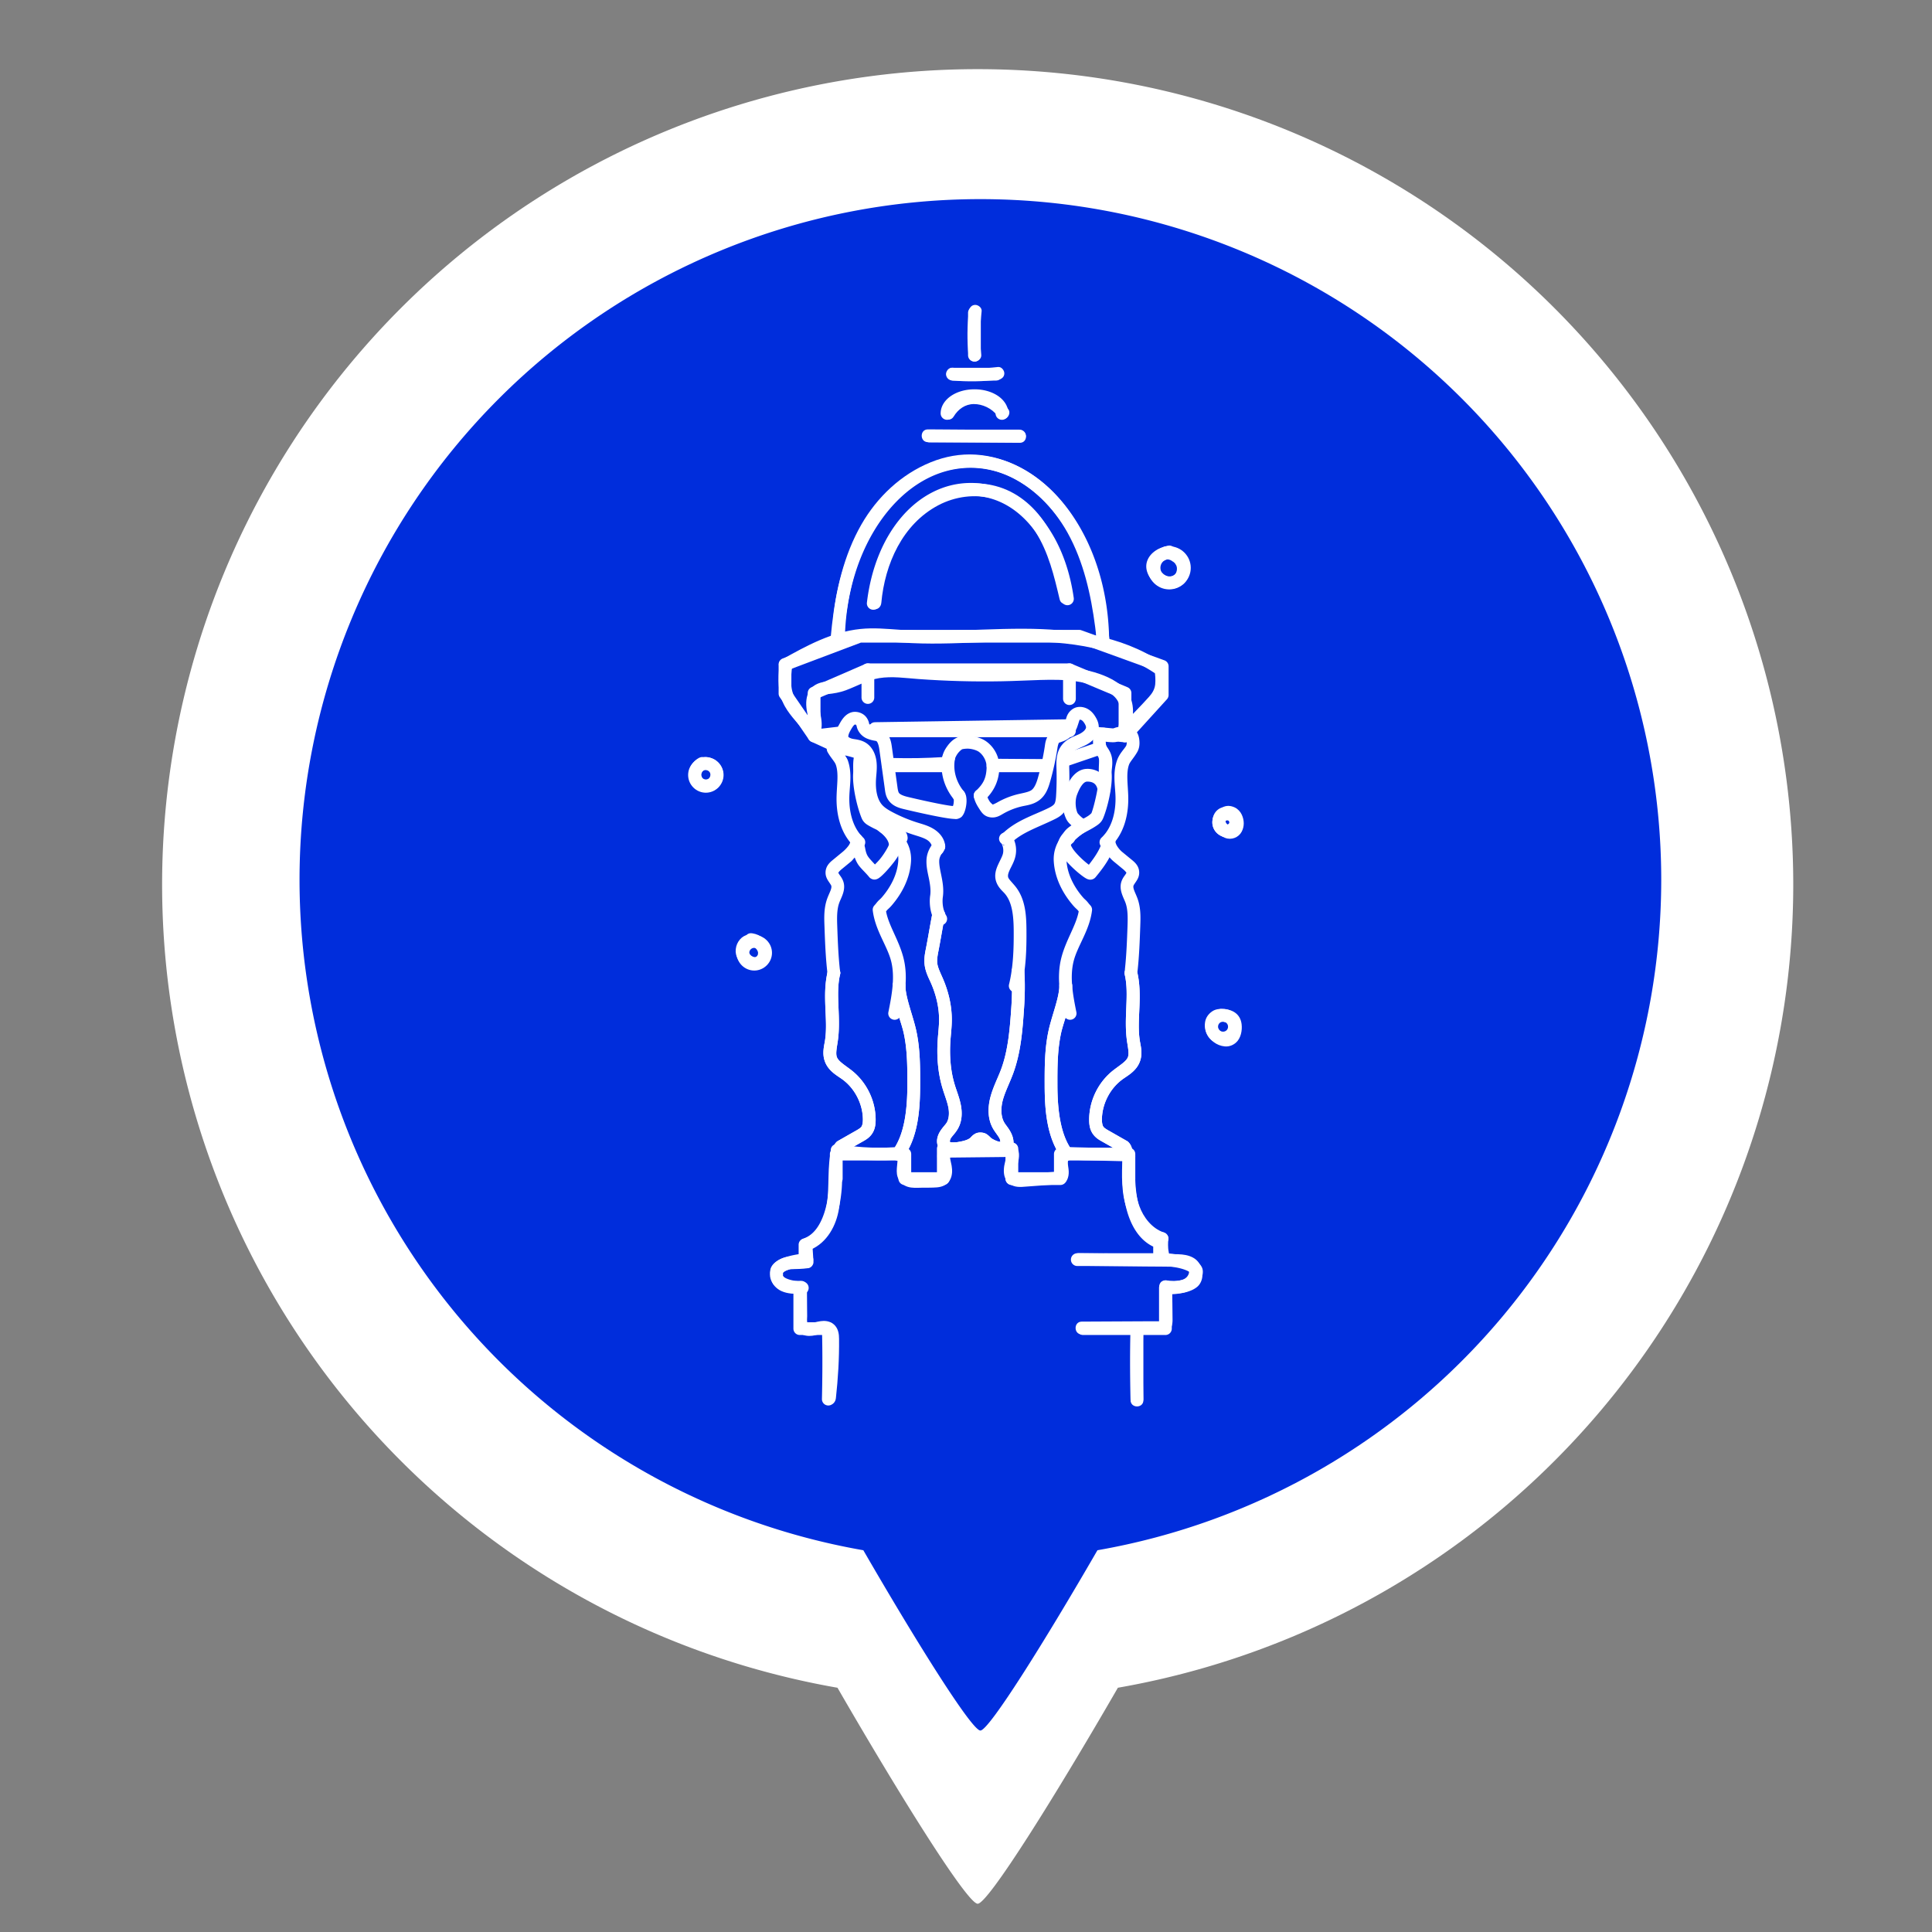 <?xml version="1.0" encoding="UTF-8" standalone="no"?>
<!-- Created with Inkscape (http://www.inkscape.org/) -->

<svg
   width="100"
   height="100"
   viewBox="0 0 26.458 26.458"
   version="1.1"
   id="svg127350"
   inkscape:export-filename="C:\Users\Agathe\Desktop\commerces.png"
   inkscape:export-xdpi="200"
   inkscape:export-ydpi="200"
   inkscape:version="1.1 (c68e22c387, 2021-05-23)"
   sodipodi:docname="fontaineWal_disponible.svg"
   xmlns:inkscape="http://www.inkscape.org/namespaces/inkscape"
   xmlns:sodipodi="http://sodipodi.sourceforge.net/DTD/sodipodi-0.dtd"
   xmlns="http://www.w3.org/2000/svg"
   xmlns:svg="http://www.w3.org/2000/svg">
  <rect x="0" y="0" width="26.458" height="26.458" fill="#808080" stroke="none"/>
  <sodipodi:namedview
     id="namedview127352"
     pagecolor="#ffffff"
     bordercolor="#666666"
     borderopacity="1.0"
     inkscape:pageshadow="2"
     inkscape:pageopacity="0"
     inkscape:pagecheckerboard="0"
     inkscape:document-units="mm"
     showgrid="false"
     units="px"
     inkscape:zoom="5.9722783"
     inkscape:cx="54.250653"
     inkscape:cy="58.35294"
     inkscape:window-width="2400"
     inkscape:window-height="1271"
     inkscape:window-x="2391"
     inkscape:window-y="-9"
     inkscape:window-maximized="1"
     inkscape:current-layer="g2184" />
  <defs
     id="defs127347" />
  <g
     inkscape:label="Calque 1"
     inkscape:groupmode="layer"
     id="layer1">
    <path
       style="color:#000000;fill:#ffffff;stroke:none;stroke-width:6.8;stroke-linejoin:round;stroke-miterlimit:4;stroke-dasharray:none;stroke-opacity:1;paint-order:stroke fill markers"
       d="M 13.389,0.947 A 11.169,11.169 0 0 0 2.22,12.116 11.169,11.169 0 0 0 11.469,23.113 c 0.864,1.496 1.779,2.958 1.92,2.958 0.141,0 1.056,-1.462 1.92,-2.958 A 11.169,11.169 0 0 0 24.558,12.116 11.169,11.169 0 0 0 13.389,0.947 Z"
       id="path127591-0" />
    <path
       style="color:#000000;fill:#002ddc;stroke:none;stroke-width:6.8;stroke-linejoin:round;stroke-miterlimit:4;stroke-dasharray:none;stroke-opacity:1;paint-order:stroke fill markers;fill-opacity:1"
       d="m 13.426,2.727 a 9.324,9.324 0 0 0 -9.324,9.324 9.324,9.324 0 0 0 7.721,9.179 c 0.722,1.249 1.485,2.469 1.603,2.469 0.118,0 0.881,-1.22 1.603,-2.469 a 9.324,9.324 0 0 0 7.721,-9.179 9.324,9.324 0 0 0 -9.324,-9.324 z"
       id="path127591" />
    <g
       id="g2184"
       transform="matrix(0.22,0,0,0.22,6.279,7.566)"
       style="stroke-width:4.545;fill:#ffffff">
      <path
         style="color:#000000;fill:#ffffff;stroke-width:1.202;stroke-linecap:round;stroke-linejoin:round;-inkscape-stroke:none"
         d="m 29.966,22.154 a 0.397,0.397 0 0 0 -0.467,0.312 c -0.13,0.65 -0.272,1.531 -0.397,2.159 -0.058,0.295 -0.13,0.634 -0.09,1.011 0.05,0.473 0.259,0.85 0.402,1.176 0.324,0.741 0.511,1.539 0.501,2.331 -0.005,0.36 -0.051,0.741 -0.081,1.145 a 0.397,0.397 0 0 0 0,0.002 c -0.071,1.022 -0.007,2.076 0.302,3.084 l -5.29e-4,-5.29e-4 c 0.132,0.432 0.288,0.814 0.358,1.176 0.067,0.355 0.04,0.709 -0.109,0.95 a 0.397,0.397 0 0 0 -5.29e-4,5.29e-4 c -0.081,0.131 -0.249,0.286 -0.406,0.537 a 0.397,0.397 0 0 0 -0.001,0.002 c -0.169,0.274 -0.293,0.676 -0.066,1.054 a 0.397,0.397 0 0 0 0.002,0.003 c 0.16,0.26 0.438,0.377 0.669,0.41 0.231,0.033 0.443,0.007 0.622,-0.023 l -5.29e-4,5.29e-4 c 0.363,-0.059 0.836,-0.127 1.212,-0.481 0.061,-0.056 0.063,-0.06 0.082,-0.079 0.035,0.033 0.066,0.065 0.159,0.142 0.166,0.137 0.359,0.228 0.569,0.309 0.21,0.081 0.415,0.145 0.645,0.145 0.182,0 0.383,-0.084 0.502,-0.22 0.118,-0.136 0.158,-0.29 0.172,-0.425 0.027,-0.27 -0.037,-0.51 -0.139,-0.723 v -5.29e-4 c -0.13,-0.271 -0.297,-0.458 -0.405,-0.622 h 5.29e-4 c -0.24,-0.367 -0.255,-0.906 -0.125,-1.413 4.5e-5,-1.72e-4 -4.2e-5,-2.65e-4 0,-5.29e-4 0.136,-0.518 0.407,-1.039 0.629,-1.627 a 0.397,0.397 0 0 0 5.29e-4,-0.001 c 0.511,-1.357 0.609,-2.794 0.702,-4.166 v -0.001 c 0.046,-0.664 0.066,-1.58 0.013,-2.261 a 0.397,0.397 0 0 0 -0.426,-0.365 0.397,0.397 0 0 0 -0.365,0.426 c 0.047,0.609 0.03,1.518 -0.014,2.146 a 0.397,0.397 0 0 0 0,0.001 c -0.093,1.369 -0.196,2.726 -0.653,3.94 -0.2,0.528 -0.489,1.074 -0.655,1.709 a 0.397,0.397 0 0 0 -5.29e-4,0.002 c -0.166,0.646 -0.186,1.413 0.23,2.047 a 0.397,0.397 0 0 0 0,5.29e-4 c 0.146,0.222 0.282,0.384 0.352,0.531 0.026,0.055 0.032,0.126 0.042,0.195 -0.072,-0.015 -0.128,-0.021 -0.223,-0.057 -0.154,-0.059 -0.311,-0.149 -0.346,-0.179 -0.07,-0.058 -0.14,-0.15 -0.294,-0.251 -0.154,-0.101 -0.463,-0.143 -0.678,-0.037 a 0.397,0.397 0 0 0 -0.006,0.003 c -0.187,0.096 -0.269,0.214 -0.31,0.252 a 0.397,0.397 0 0 0 -0.002,0.002 c -0.153,0.144 -0.447,0.219 -0.797,0.276 a 0.397,0.397 0 0 0 -0.001,0 c -0.141,0.023 -0.288,0.033 -0.38,0.02 -0.09,-0.013 -0.095,-0.024 -0.104,-0.039 -0.005,-0.011 -0.007,-0.114 0.06,-0.224 0.081,-0.13 0.251,-0.286 0.408,-0.541 h -5.29e-4 c 0.296,-0.479 0.305,-1.034 0.214,-1.515 a 0.397,0.397 0 0 0 0,-5.3e-4 c -0.09,-0.469 -0.262,-0.876 -0.378,-1.259 a 0.397,0.397 0 0 0 0,-5.29e-4 c -0.273,-0.887 -0.336,-1.844 -0.269,-2.795 0.028,-0.379 0.077,-0.774 0.083,-1.192 a 0.397,0.397 0 0 0 0,-5.29e-4 c 0.011,-0.923 -0.204,-1.829 -0.567,-2.659 -0.159,-0.362 -0.31,-0.668 -0.34,-0.941 -0.023,-0.221 0.022,-0.48 0.08,-0.773 0.129,-0.653 0.272,-1.534 0.396,-2.159 a 0.397,0.397 0 0 0 -0.312,-0.467 z"
         id="path6" />
      <path
         style="color:#000000;fill:#ffffff;stroke-width:1.202;stroke-linecap:round;stroke-linejoin:round;-inkscape-stroke:none"
         d="m 29.966,22.154 a 0.397,0.397 0 0 0 -0.467,0.312 c -0.13,0.65 -0.272,1.531 -0.397,2.159 -0.058,0.295 -0.13,0.634 -0.09,1.011 0.05,0.473 0.259,0.85 0.402,1.176 0.324,0.741 0.511,1.539 0.501,2.331 -0.005,0.36 -0.051,0.741 -0.081,1.145 a 0.397,0.397 0 0 0 0,0.002 c -0.071,1.022 -0.007,2.076 0.302,3.084 l -5.29e-4,-5.29e-4 c 0.132,0.432 0.288,0.814 0.358,1.176 0.067,0.355 0.04,0.709 -0.109,0.95 a 0.397,0.397 0 0 0 -5.29e-4,5.29e-4 c -0.081,0.131 -0.249,0.286 -0.406,0.537 a 0.397,0.397 0 0 0 -0.001,0.002 c -0.169,0.274 -0.293,0.676 -0.066,1.054 a 0.397,0.397 0 0 0 0.002,0.003 c 0.16,0.26 0.438,0.377 0.669,0.41 0.231,0.033 0.443,0.007 0.622,-0.023 l -5.29e-4,5.29e-4 c 0.363,-0.059 0.836,-0.127 1.212,-0.481 0.061,-0.056 0.063,-0.06 0.082,-0.079 0.035,0.033 0.066,0.065 0.159,0.142 0.166,0.137 0.359,0.228 0.569,0.309 0.21,0.081 0.415,0.145 0.645,0.145 0.182,0 0.383,-0.084 0.502,-0.22 0.118,-0.136 0.158,-0.29 0.172,-0.425 0.027,-0.27 -0.037,-0.51 -0.139,-0.723 v -5.29e-4 c -0.13,-0.271 -0.297,-0.458 -0.405,-0.622 h 5.29e-4 c -0.24,-0.367 -0.255,-0.906 -0.125,-1.413 4.5e-5,-1.72e-4 -4.2e-5,-2.65e-4 0,-5.29e-4 0.136,-0.518 0.407,-1.039 0.629,-1.627 a 0.397,0.397 0 0 0 5.29e-4,-0.001 c 0.511,-1.357 0.609,-2.794 0.702,-4.166 v -0.001 c 0.046,-0.664 0.066,-1.58 0.013,-2.261 a 0.397,0.397 0 0 0 -0.426,-0.365 0.397,0.397 0 0 0 -0.365,0.426 c 0.047,0.609 0.03,1.518 -0.014,2.146 a 0.397,0.397 0 0 0 0,0.001 c -0.093,1.369 -0.196,2.726 -0.653,3.94 -0.2,0.528 -0.489,1.074 -0.655,1.709 a 0.397,0.397 0 0 0 -5.29e-4,0.002 c -0.166,0.646 -0.186,1.413 0.23,2.047 a 0.397,0.397 0 0 0 0,5.29e-4 c 0.146,0.222 0.282,0.384 0.352,0.531 0.026,0.055 0.032,0.126 0.042,0.195 -0.072,-0.015 -0.128,-0.021 -0.223,-0.057 -0.154,-0.059 -0.311,-0.149 -0.346,-0.179 -0.07,-0.058 -0.14,-0.15 -0.294,-0.251 -0.154,-0.101 -0.463,-0.143 -0.678,-0.037 a 0.397,0.397 0 0 0 -0.006,0.003 c -0.187,0.096 -0.269,0.214 -0.31,0.252 a 0.397,0.397 0 0 0 -0.002,0.002 c -0.153,0.144 -0.447,0.219 -0.797,0.276 a 0.397,0.397 0 0 0 -0.001,0 c -0.141,0.023 -0.288,0.033 -0.38,0.02 -0.09,-0.013 -0.095,-0.024 -0.104,-0.039 -0.005,-0.011 -0.007,-0.114 0.06,-0.224 0.081,-0.13 0.251,-0.286 0.408,-0.541 h -5.29e-4 c 0.296,-0.479 0.305,-1.034 0.214,-1.515 a 0.397,0.397 0 0 0 0,-5.3e-4 c -0.09,-0.469 -0.262,-0.876 -0.378,-1.259 a 0.397,0.397 0 0 0 0,-5.29e-4 c -0.273,-0.887 -0.336,-1.844 -0.269,-2.795 0.028,-0.379 0.077,-0.774 0.083,-1.192 a 0.397,0.397 0 0 0 0,-5.29e-4 c 0.011,-0.923 -0.204,-1.829 -0.567,-2.659 -0.159,-0.362 -0.31,-0.668 -0.34,-0.941 -0.023,-0.221 0.022,-0.48 0.08,-0.773 0.129,-0.653 0.272,-1.534 0.396,-2.159 a 0.397,0.397 0 0 0 -0.312,-0.467 z"
         id="path8" />
      <path
         style="color:#000000;fill:#ffffff;stroke-width:1.202;stroke-linecap:round;stroke-linejoin:round;-inkscape-stroke:none"
         d="m 29.945,17.913 a 0.397,0.397 0 0 0 -0.346,0.131 c -0.063,0.071 -0.437,0.475 -0.467,1.09 -0.019,0.4 0.067,0.758 0.132,1.073 a 0.397,0.397 0 0 0 5.29e-4,5.29e-4 c 0.086,0.41 0.147,0.796 0.099,1.135 l 0.002,-0.013 c 0,0 -0.17,0.872 0.312,1.678 a 0.397,0.397 0 0 0 0.545,0.137 0.397,0.397 0 0 0 0.136,-0.545 c -0.306,-0.512 -0.212,-1.132 -0.212,-1.132 a 0.397,0.397 0 0 0 0.002,-0.013 c 0.073,-0.507 -0.019,-0.984 -0.107,-1.41 l 5.3e-4,0.001 c -0.067,-0.325 -0.129,-0.618 -0.117,-0.874 0.009,-0.194 0.117,-0.374 0.194,-0.488 a 0.397,0.397 0 0 0 0.045,-0.037 l 0.082,-0.153 a 0.397,0.397 0 0 0 -0.302,-0.581 z"
         id="path10" />
      <path
         style="color:#000000;fill:#ffffff;stroke-width:1.202;stroke-linecap:round;stroke-linejoin:round;-inkscape-stroke:none"
         d="m 34.045,17.428 a 0.397,0.397 0 0 0 -0.397,0.397 0.397,0.397 0 0 0 0.161,0.299 c 0.102,0.199 0.133,0.443 0.073,0.657 -0.05,0.175 -0.18,0.401 -0.301,0.67 -0.121,0.269 -0.238,0.62 -0.123,1.001 a 0.397,0.397 0 0 0 5.29e-4,0.002 c 0.125,0.409 0.414,0.623 0.556,0.791 a 0.397,0.397 0 0 0 0,5.29e-4 c 0.463,0.546 0.538,1.402 0.546,2.276 0.008,1.152 -0.029,2.288 -0.29,3.361 a 0.397,0.397 0 0 0 0.291,0.48 0.397,0.397 0 0 0 0.48,-0.291 c 0.288,-1.181 0.321,-2.384 0.313,-3.555 a 0.397,0.397 0 0 0 0,-0.001 c -0.008,-0.904 -0.049,-1.973 -0.734,-2.782 -0.207,-0.245 -0.368,-0.4 -0.402,-0.51 -0.033,-0.111 -0.007,-0.237 0.087,-0.446 0.094,-0.209 0.251,-0.461 0.341,-0.781 a 0.397,0.397 0 0 0 0,-0.001 c 0.122,-0.436 0.065,-0.904 -0.158,-1.298 a 0.397,0.397 0 0 0 -0.109,-0.123 l -0.092,-0.069 a 0.397,0.397 0 0 0 -0.237,-0.078 z m -0.206,0.708 a 0.397,0.397 0 0 0 0.206,0.085 h -0.126 l -0.013,-0.01 z"
         id="path12" />
      <path
         style="color:#000000;fill:#ffffff;stroke-width:1.202;stroke-linecap:round;stroke-linejoin:round;-inkscape-stroke:none"
         d="m 25.473,10.703 a 0.397,0.397 0 0 0 -0.397,0.397 0.397,0.397 0 0 0 0.397,0.397 H 38.03 a 0.397,0.397 0 0 0 0.397,-0.397 0.397,0.397 0 0 0 -0.397,-0.397 z"
         id="line14" />
      <path
         style="color:#000000;fill:#ffffff;stroke-width:1.202;stroke-linecap:round;stroke-linejoin:round;-inkscape-stroke:none"
         d="m 25.473,6.906 a 0.397,0.397 0 0 0 -0.397,0.397 0.397,0.397 0 0 0 0.397,0.397 H 38.03 A 0.397,0.397 0 0 0 38.427,7.303 0.397,0.397 0 0 0 38.03,6.906 Z"
         id="line16" />
      <path
         style="color:#000000;fill:#ffffff;stroke-width:1.202;stroke-linecap:round;stroke-linejoin:round;-inkscape-stroke:none"
         d="m 25.325,6.939 -3.347,1.45 a 0.397,0.397 0 0 0 -0.239,0.364 v 2.667 a 0.397,0.397 0 0 0 0.443,0.394 l 1.559,-0.182 a 0.397,0.397 0 0 0 0.348,-0.44 0.397,0.397 0 0 0 -0.44,-0.348 l -1.115,0.131 V 9.013 l 2.553,-1.106 v 1.121 a 0.397,0.397 0 0 0 0.397,0.397 0.397,0.397 0 0 0 0.397,-0.397 V 7.303 A 0.397,0.397 0 0 0 25.325,6.939 Z"
         id="polyline18" />
      <path
         style="color:#000000;fill:#ffffff;stroke-width:1.202;stroke-linecap:round;stroke-linejoin:round;-inkscape-stroke:none"
         d="m 39.823,11.803 -2.18,0.744 a 0.397,0.397 0 0 0 -0.248,0.503 0.397,0.397 0 0 0 0.504,0.248 l 2.18,-0.743 a 0.397,0.397 0 0 0 0.248,-0.504 0.397,0.397 0 0 0 -0.504,-0.248 z"
         id="line20" />
      <path
         style="color:#000000;fill:#ffffff;stroke-width:1.202;stroke-linecap:round;stroke-linejoin:round;-inkscape-stroke:none"
         d="m 33.27,12.883 a 0.397,0.397 0 0 0 -0.397,0.397 0.397,0.397 0 0 0 0.397,0.397 H 36.479 A 0.397,0.397 0 0 0 36.876,13.28 0.397,0.397 0 0 0 36.479,12.883 Z"
         id="line22" />
      <path
         style="color:#000000;fill:#ffffff;stroke-width:1.202;stroke-linecap:round;stroke-linejoin:round;-inkscape-stroke:none"
         d="m 26.764,12.883 a 0.397,0.397 0 0 0 -0.397,0.397 0.397,0.397 0 0 0 0.397,0.397 h 3.4 a 0.397,0.397 0 0 0 0.397,-0.397 0.397,0.397 0 0 0 -0.397,-0.397 z"
         id="line24" />
      <path
         style="color:#000000;fill:#ffffff;stroke-width:1.202;stroke-linecap:round;stroke-linejoin:round;-inkscape-stroke:none"
         d="m 24.973,4.818 a 0.397,0.397 0 0 0 -0.14,0.025 L 20.184,6.598 A 0.397,0.397 0 0 0 19.927,6.969 v 1.813 a 0.397,0.397 0 0 0 0.07,0.225 l 1.813,2.638 a 0.397,0.397 0 0 0 0.161,0.136 l 1.283,0.59 a 0.397,0.397 0 0 0 0.527,-0.195 0.397,0.397 0 0 0 -0.195,-0.527 L 22.402,11.105 20.721,8.658 V 7.244 L 25.045,5.612 h 13.521 l 4.843,1.752 v 1.351 l -2.214,2.437 a 0.397,0.397 0 0 0 0.027,0.561 0.397,0.397 0 0 0 0.561,-0.027 l 2.318,-2.551 A 0.397,0.397 0 0 0 44.202,8.869 V 7.086 A 0.397,0.397 0 0 0 43.941,6.713 L 38.771,4.842 A 0.397,0.397 0 0 0 38.636,4.818 Z"
         id="polyline26" />
      <path
         style="color:#000000;fill:#ffffff;stroke-width:1.202;stroke-linecap:round;stroke-linejoin:round;-inkscape-stroke:none"
         d="m 23.005,47.916 a 0.397,0.397 0 0 0 -0.382,0.412 c 0,0 0.063,1.668 0,4.365 a 0.397,0.397 0 0 0 0.388,0.406 0.397,0.397 0 0 0 0.406,-0.387 c 0.064,-2.717 -5.29e-4,-4.414 -5.29e-4,-4.414 a 0.397,0.397 0 0 0 -0.411,-0.382 z"
         id="path28" />
      <path
         style="color:#000000;fill:#ffffff;stroke-width:1.202;stroke-linecap:round;stroke-linejoin:round;-inkscape-stroke:none"
         d="m 42.244,47.916 a 0.397,0.397 0 0 0 -0.411,0.382 c 0,0 -0.064,1.697 -5.29e-4,4.414 a 0.397,0.397 0 0 0 0.406,0.387 0.397,0.397 0 0 0 0.388,-0.406 c -0.063,-2.697 -5.29e-4,-4.365 -5.29e-4,-4.365 a 0.397,0.397 0 0 0 -0.381,-0.412 z"
         id="path30" />
      <path
         style="color:#000000;fill:#ffffff;stroke-width:1.202;stroke-linecap:round;stroke-linejoin:round;-inkscape-stroke:none"
         d="m 38.183,6.937 a 0.397,0.397 0 0 0 -0.55,0.366 v 1.796 a 0.397,0.397 0 0 0 0.397,0.397 0.397,0.397 0 0 0 0.397,-0.397 V 7.9 l 2.664,1.117 V 10.984 l -1.683,-0.156 a 0.397,0.397 0 0 0 -0.431,0.359 0.397,0.397 0 0 0 0.359,0.431 l 2.117,0.196 a 0.397,0.397 0 0 0 0.433,-0.395 V 8.752 A 0.397,0.397 0 0 0 41.641,8.387 Z"
         id="polyline32" />
      <path
         style="color:#000000;fill:#ffffff;stroke-width:1.202;stroke-linecap:round;stroke-linejoin:round;-inkscape-stroke:none"
         d="m 30.179,36.724 a 0.397,0.397 0 0 0 -0.397,0.397 v 1.852 a 0.397,0.397 0 0 0 0.397,0.397 0.397,0.397 0 0 0 0.397,-0.397 v -1.455 h 3.474 v 1.455 a 0.397,0.397 0 0 0 0.397,0.397 0.397,0.397 0 0 0 0.397,-0.397 v -1.852 a 0.397,0.397 0 0 0 -0.397,-0.397 z"
         id="polyline34" />
      <path
         style="color:#000000;fill:#ffffff;stroke-width:1.202;stroke-linecap:round;stroke-linejoin:round;-inkscape-stroke:none"
         d="M 37.464,37.053 A 0.397,0.397 0 0 0 37.067,37.449 v 1.13 h -2.619 a 0.397,0.397 0 0 0 -0.397,0.397 0.397,0.397 0 0 0 0.397,0.397 h 3.016 a 0.397,0.397 0 0 0 0.397,-0.397 v -1.13 h 3.474 v 1.13 a 0.397,0.397 0 0 0 0.397,0.397 0.397,0.397 0 0 0 0.397,-0.397 V 37.449 a 0.397,0.397 0 0 0 -0.397,-0.397 z"
         id="polyline36" />
      <path
         style="color:#000000;fill:#ffffff;stroke-width:1.202;stroke-linecap:round;stroke-linejoin:round;-inkscape-stroke:none"
         d="M 23.515,37.053 A 0.397,0.397 0 0 0 23.118,37.449 v 1.527 a 0.397,0.397 0 0 0 0.397,0.397 0.397,0.397 0 0 0 0.397,-0.397 v -1.13 h 3.474 v 1.13 a 0.397,0.397 0 0 0 0.397,0.397 h 2.122 A 0.397,0.397 0 0 0 30.301,38.976 0.397,0.397 0 0 0 29.905,38.579 H 28.18 V 37.449 a 0.397,0.397 0 0 0 -0.397,-0.397 z"
         id="polyline38" />
      <path
         style="color:#000000;fill:#ffffff;stroke-width:1.202;stroke-linecap:round;stroke-linejoin:round;-inkscape-stroke:none"
         d="m 41.735,38.579 a 0.397,0.397 0 0 0 -0.4,0.394 c 0,0 -0.01,0.891 0.24,1.873 0.227,0.893 0.709,1.904 1.67,2.363 v 0.81 a 0.397,0.397 0 0 0 0.397,0.397 0.397,0.397 0 0 0 0.397,-0.397 v -1.04 a 0.397,0.397 0 0 0 -0.278,-0.379 c -0.768,-0.242 -1.197,-1.083 -1.417,-1.95 -0.22,-0.866 -0.216,-1.671 -0.216,-1.671 A 0.397,0.397 0 0 0 41.735,38.579 Z"
         id="path40" />
      <path
         style="color:#000000;fill:#ffffff;stroke-width:1.202;stroke-linecap:round;stroke-linejoin:round;-inkscape-stroke:none"
         d="m 23.477,38.693 a 0.397,0.397 0 0 0 -0.393,0.4 c 0,0 0.004,0.805 -0.216,1.671 -0.22,0.866 -0.649,1.708 -1.417,1.95 a 0.397,0.397 0 0 0 -0.278,0.379 v 1.04 a 0.397,0.397 0 0 0 0.397,0.397 0.397,0.397 0 0 0 0.397,-0.397 v -0.81 c 0.961,-0.459 1.443,-1.469 1.67,-2.363 0.25,-0.982 0.24,-1.873 0.24,-1.873 a 0.397,0.397 0 0 0 -0.4,-0.394 z"
         id="path42" />
      <path
         style="color:#000000;fill:#ffffff;stroke-width:1.202;stroke-linecap:round;stroke-linejoin:round;-inkscape-stroke:none"
         d="m 21.657,43.623 c 0,0 -0.555,0.038 -1.104,0.186 -0.275,0.074 -0.552,0.167 -0.791,0.343 -0.119,0.088 -0.234,0.201 -0.307,0.361 -0.066,0.144 -0.064,0.324 -0.026,0.488 0.007,0.293 0.142,0.565 0.334,0.72 0.217,0.176 0.465,0.265 0.702,0.327 0.473,0.125 0.93,0.128 0.93,0.128 a 0.397,0.397 0 0 0 0.402,-0.392 0.397,0.397 0 0 0 -0.391,-0.402 c 0,0 -0.389,-0.009 -0.738,-0.101 -0.175,-0.046 -0.332,-0.117 -0.405,-0.176 -0.073,-0.059 -0.072,-0.052 -0.064,-0.123 a 0.397,0.397 0 0 0 -0.011,-0.149 c 0.003,-0.003 0.007,-0.014 0.044,-0.041 0.092,-0.067 0.3,-0.155 0.526,-0.215 0.451,-0.121 0.958,-0.16 0.958,-0.16 a 0.397,0.397 0 0 0 0.366,-0.425 0.397,0.397 0 0 0 -0.425,-0.366 z"
         id="path44" />
      <path
         style="color:#000000;fill:#ffffff;stroke-width:1.202;stroke-linecap:round;stroke-linejoin:round;-inkscape-stroke:none"
         d="m 38.519,43.622 a 0.397,0.397 0 0 0 -0.397,0.397 0.397,0.397 0 0 0 0.397,0.397 h 5.509 c 0.006,5.29e-4 0.503,0.039 0.951,0.159 0.226,0.06 0.434,0.148 0.526,0.215 0.04,0.029 0.046,0.043 0.047,0.044 a 0.397,0.397 0 0 0 -0.014,0.147 c 0.009,0.071 0.009,0.064 -0.064,0.123 -0.073,0.059 -0.23,0.13 -0.405,0.176 -0.35,0.092 -0.738,0.101 -0.738,0.101 a 0.397,0.397 0 0 0 -0.391,0.402 0.397,0.397 0 0 0 0.402,0.392 c 0,0 0.458,-0.003 0.93,-0.128 0.236,-0.062 0.485,-0.151 0.702,-0.327 0.191,-0.155 0.326,-0.427 0.333,-0.72 0.038,-0.164 0.04,-0.344 -0.026,-0.488 -0.073,-0.16 -0.187,-0.273 -0.306,-0.361 -0.239,-0.176 -0.516,-0.269 -0.791,-0.343 -0.549,-0.147 -1.104,-0.186 -1.104,-0.186 a 0.397,0.397 0 0 0 -0.029,-0.001 z"
         id="path46" />
      <path
         style="color:#000000;fill:#ffffff;stroke-width:1.202;stroke-linecap:round;stroke-linejoin:round;-inkscape-stroke:none"
         d="m 44.004,45.382 a 0.397,0.397 0 0 0 -0.397,0.397 v 2.138 h -4.723 a 0.397,0.397 0 0 0 -0.397,0.397 0.397,0.397 0 0 0 0.397,0.397 h 5.12 a 0.397,0.397 0 0 0 0.397,-0.397 v -2.535 a 0.397,0.397 0 0 0 -0.397,-0.397 z"
         id="polyline48" />
      <path
         style="color:#000000;fill:#ffffff;stroke-width:1.202;stroke-linecap:round;stroke-linejoin:round;-inkscape-stroke:none"
         d="m 21.245,45.382 a 0.397,0.397 0 0 0 -0.397,0.397 v 2.535 a 0.397,0.397 0 0 0 0.397,0.397 h 1.733 a 0.397,0.397 0 0 0 0.397,-0.397 0.397,0.397 0 0 0 -0.397,-0.397 h -1.336 v -2.138 a 0.397,0.397 0 0 0 -0.397,-0.397 z"
         id="polyline50" />
      <path
         style="color:#000000;fill:#ffffff;stroke-width:1.202;stroke-linecap:round;stroke-linejoin:round;-inkscape-stroke:none"
         d="m 31.879,-4.328 c -1.646,0 -3.151,0.788 -4.286,2.107 -1.134,1.319 -1.914,3.168 -2.17,5.342 a 0.397,0.397 0 0 0 0.348,0.441 0.397,0.397 0 0 0 0.44,-0.348 c 0.241,-2.04 0.972,-3.741 1.984,-4.918 1.012,-1.177 2.289,-1.831 3.683,-1.831 1.401,0 2.648,0.623 3.641,1.747 0.993,1.125 1.715,2.756 1.993,4.729 a 0.397,0.397 0 0 0 0.449,0.338 0.397,0.397 0 0 0 0.337,-0.449 c -0.296,-2.101 -1.067,-3.878 -2.184,-5.144 -1.117,-1.266 -2.596,-2.015 -4.235,-2.015 z"
         id="path52" />
      <path
         style="color:#000000;fill:#ffffff;stroke-width:1.202;stroke-linecap:round;stroke-linejoin:round;-inkscape-stroke:none"
         d="m 31.879,-6.064 c -2.419,0 -4.592,1.35 -6.138,3.472 -1.545,2.122 -2.486,5.023 -2.486,8.221 a 0.397,0.397 0 0 0 0.397,0.397 0.397,0.397 0 0 0 0.397,-0.397 c 0,-3.041 0.902,-5.787 2.334,-7.754 1.432,-1.966 3.372,-3.145 5.496,-3.145 2.124,0 4.063,1.179 5.495,3.146 1.432,1.967 2.334,4.713 2.334,7.752 a 0.397,0.397 0 0 0 0.397,0.397 0.397,0.397 0 0 0 0.397,-0.397 c 0,-3.196 -0.94,-6.098 -2.486,-8.22 -1.545,-2.122 -3.718,-3.472 -6.137,-3.472 z"
         id="path54" />
      <path
         style="color:#000000;fill:#ffffff;stroke-width:1.202;stroke-linecap:round;stroke-linejoin:round;-inkscape-stroke:none"
         d="m 38.796,16.709 a 0.397,0.397 0 0 0 -0.296,0.067 c -0.81,0.569 -1.509,1.349 -1.446,2.45 a 0.397,0.397 0 0 0 5.29e-4,0.001 c 0.062,1.043 0.555,1.995 1.21,2.752 a 0.397,0.397 0 0 0 5.29e-4,5.29e-4 c 0.1,0.115 0.176,0.182 0.217,0.221 0.041,0.038 0.059,0.053 0.125,0.143 -0.169,0.899 -0.804,1.785 -1.086,2.904 -0.303,1.205 -0.06,2.416 0.163,3.522 a 0.397,0.397 0 0 0 0.467,0.311 0.397,0.397 0 0 0 0.311,-0.468 C 38.239,27.513 38.044,26.422 38.291,25.441 38.532,24.481 39.282,23.53 39.435,22.287 a 0.397,0.397 0 0 0 -0.096,-0.311 l -0.114,-0.129 0.021,0.025 c -0.091,-0.123 -0.168,-0.202 -0.224,-0.254 -0.056,-0.052 -0.083,-0.073 -0.157,-0.158 l -5.29e-4,-5.29e-4 C 38.297,20.804 37.896,20 37.847,19.181 v -5.29e-4 c -1.1e-5,-1.64e-4 1.1e-5,-2.65e-4 0,-5.29e-4 -0.043,-0.76 0.391,-1.25 1.11,-1.755 a 0.397,0.397 0 0 0 0.097,-0.552 0.397,0.397 0 0 0 -0.257,-0.163 z"
         id="path56" />
      <path
         style="color:#000000;fill:#ffffff;stroke-width:1.202;stroke-linecap:round;stroke-linejoin:round;-inkscape-stroke:none"
         d="m 37.801,26.557 a 0.397,0.397 0 0 0 -0.398,0.396 c -0.002,0.76 -0.465,1.859 -0.673,2.811 a 0.397,0.397 0 0 0 0,5.3e-4 c -0.25,1.149 -0.244,2.307 -0.242,3.427 a 0.397,0.397 0 0 0 0,0.001 c 0.005,1.449 0.113,3.22 1.066,4.498 a 0.397,0.397 0 0 0 0.555,0.081 0.397,0.397 0 0 0 0.081,-0.556 c -0.751,-1.008 -0.903,-2.623 -0.908,-4.026 v -5.29e-4 c -0.003,-1.119 -0.002,-2.219 0.224,-3.256 h -5.3e-4 c 0.178,-0.815 0.689,-1.934 0.692,-2.978 A 0.397,0.397 0 0 0 37.801,26.557 Z"
         id="path58" />
      <path
         style="color:#000000;fill:#ffffff;stroke-width:1.202;stroke-linecap:round;stroke-linejoin:round;-inkscape-stroke:none"
         d="m 37.801,26.557 a 0.397,0.397 0 0 0 -0.398,0.396 c -0.002,0.76 -0.465,1.859 -0.673,2.811 a 0.397,0.397 0 0 0 0,5.3e-4 c -0.25,1.149 -0.244,2.307 -0.242,3.427 a 0.397,0.397 0 0 0 0,0.001 c 0.005,1.449 0.113,3.22 1.066,4.498 a 0.397,0.397 0 0 0 0.555,0.081 0.397,0.397 0 0 0 0.081,-0.556 c -0.751,-1.008 -0.903,-2.623 -0.908,-4.026 v -5.29e-4 c -0.003,-1.119 -0.002,-2.219 0.224,-3.256 h -5.3e-4 c 0.178,-0.815 0.689,-1.934 0.692,-2.978 A 0.397,0.397 0 0 0 37.801,26.557 Z"
         id="path60" />
      <path
         style="color:#000000;fill:#ffffff;stroke-width:1.202;stroke-linecap:round;stroke-linejoin:round;-inkscape-stroke:none"
         d="m 40.624,17.475 a 0.397,0.397 0 0 0 -0.497,0.261 c -0.108,0.347 0.018,0.647 0.159,0.895 0.14,0.247 0.319,0.454 0.502,0.606 a 0.397,0.397 0 0 0 0.003,0.003 c 0.193,0.156 0.385,0.317 0.582,0.479 0.155,0.128 0.205,0.223 0.205,0.212 0,-0.002 -0.004,0.028 -0.064,0.117 -0.06,0.089 -0.168,0.214 -0.24,0.415 a 0.397,0.397 0 0 0 -5.29e-4,0.001 c -0.101,0.284 -0.052,0.559 0.018,0.774 0.07,0.215 0.162,0.394 0.216,0.535 a 0.397,0.397 0 0 0 5.29e-4,0.002 c 0.162,0.418 0.156,0.939 0.137,1.494 -0.032,0.891 -0.066,1.781 -0.159,2.648 a 0.397,0.397 0 0 0 0.352,0.437 0.397,0.397 0 0 0 0.437,-0.352 c 0.097,-0.905 0.132,-1.813 0.163,-2.706 a 0.397,0.397 0 0 0 0,-0.001 c 0.019,-0.555 0.049,-1.188 -0.19,-1.806 l -5.29e-4,-0.001 c -0.075,-0.196 -0.159,-0.364 -0.202,-0.496 -0.043,-0.132 -0.045,-0.204 -0.024,-0.262 0.012,-0.034 0.068,-0.116 0.151,-0.239 0.083,-0.123 0.2,-0.308 0.2,-0.562 0,-0.44 -0.315,-0.677 -0.494,-0.824 a 0.397,0.397 0 0 0 0,-5.29e-4 C 41.684,18.947 41.491,18.786 41.294,18.625 l -0.001,-0.002 c -5.29e-4,-2.65e-4 -0.001,-5.29e-4 -0.002,-0.001 -0.092,-0.077 -0.231,-0.235 -0.315,-0.383 -0.085,-0.149 -0.089,-0.274 -0.09,-0.268 a 0.397,0.397 0 0 0 -0.261,-0.497 z"
         id="path62" />
      <path
         style="color:#000000;fill:#ffffff;stroke-width:1.202;stroke-linecap:round;stroke-linejoin:round;-inkscape-stroke:none"
         d="m 41.763,25.79 a 0.397,0.397 0 0 0 -0.293,0.479 c 0.304,1.26 -0.088,2.721 0.158,4.248 0.062,0.384 0.116,0.693 0.045,0.889 -0.095,0.26 -0.45,0.475 -0.864,0.79 l 5.3e-4,-0.001 c -0.96,0.726 -1.543,1.892 -1.552,3.094 a 0.397,0.397 0 0 0 0,0.003 c 0,0.272 0.021,0.62 0.25,0.929 1.74e-4,2.38e-4 2.64e-4,2.64e-4 5.29e-4,5.29e-4 0.175,0.237 0.397,0.356 0.565,0.451 0.353,0.199 0.705,0.402 1.06,0.603 0.009,0.023 0.019,0.065 0.012,0.101 a 0.397,0.397 0 0 0 0.319,0.462 0.397,0.397 0 0 0 0.462,-0.318 c 0.04,-0.216 0.036,-0.546 -0.223,-0.815 a 0.397,0.397 0 0 0 -0.091,-0.07 C 41.23,36.42 40.849,36.2 40.464,35.982 40.304,35.891 40.193,35.815 40.146,35.751 a 0.397,0.397 0 0 0 -0.001,-0.002 c -0.061,-0.082 -0.093,-0.241 -0.094,-0.455 0.008,-0.945 0.484,-1.895 1.237,-2.465 a 0.397,0.397 0 0 0 5.29e-4,-0.001 c 0.337,-0.256 0.902,-0.522 1.131,-1.151 a 0.397,0.397 0 0 0 0,-5.29e-4 c 0.178,-0.491 0.047,-0.945 -0.008,-1.285 a 0.397,0.397 0 0 0 0,-5.29e-4 c -0.209,-1.298 0.198,-2.785 -0.17,-4.308 a 0.397,0.397 0 0 0 -0.479,-0.292 z"
         id="path64" />
      <path
         style="color:#000000;fill:#ffffff;stroke-width:1.202;stroke-linecap:round;stroke-linejoin:round;-inkscape-stroke:none"
         d="m 41.763,25.79 a 0.397,0.397 0 0 0 -0.293,0.479 c 0.304,1.26 -0.088,2.721 0.158,4.248 0.062,0.384 0.116,0.693 0.045,0.889 -0.095,0.26 -0.45,0.475 -0.864,0.79 l 5.3e-4,-0.001 c -0.96,0.726 -1.543,1.892 -1.552,3.094 a 0.397,0.397 0 0 0 0,0.003 c 0,0.272 0.021,0.62 0.25,0.929 1.74e-4,2.38e-4 2.64e-4,2.64e-4 5.29e-4,5.29e-4 0.175,0.237 0.397,0.356 0.565,0.451 0.353,0.199 0.705,0.402 1.06,0.603 0.009,0.023 0.019,0.065 0.012,0.101 a 0.397,0.397 0 0 0 0.319,0.462 0.397,0.397 0 0 0 0.462,-0.318 c 0.04,-0.216 0.036,-0.546 -0.223,-0.815 a 0.397,0.397 0 0 0 -0.091,-0.07 C 41.23,36.42 40.849,36.2 40.464,35.982 40.304,35.891 40.193,35.815 40.146,35.751 a 0.397,0.397 0 0 0 -0.001,-0.002 c -0.061,-0.082 -0.093,-0.241 -0.094,-0.455 0.008,-0.945 0.484,-1.895 1.237,-2.465 a 0.397,0.397 0 0 0 5.29e-4,-0.001 c 0.337,-0.256 0.902,-0.522 1.131,-1.151 a 0.397,0.397 0 0 0 0,-5.29e-4 c 0.178,-0.491 0.047,-0.945 -0.008,-1.285 a 0.397,0.397 0 0 0 0,-5.29e-4 c -0.209,-1.298 0.198,-2.785 -0.17,-4.308 a 0.397,0.397 0 0 0 -0.479,-0.292 z"
         id="path66" />
      <path
         style="color:#000000;fill:#ffffff;stroke-width:1.202;stroke-linecap:round;stroke-linejoin:round;-inkscape-stroke:none"
         d="m 39.139,13.47 c -0.467,0 -0.801,0.307 -1.004,0.592 -0.202,0.285 -0.316,0.587 -0.378,0.752 -0.216,0.571 -0.18,1.215 0.054,1.734 6.4e-5,1.46e-4 -6.6e-5,2.65e-4 0,5.29e-4 0.097,0.217 0.24,0.351 0.38,0.467 -0.122,0.089 -0.222,0.144 -0.343,0.254 -0.139,0.127 -0.27,0.266 -0.374,0.433 -0.103,0.167 -0.186,0.379 -0.149,0.619 0.043,0.287 0.19,0.493 0.36,0.711 0.17,0.218 0.375,0.432 0.58,0.624 0.204,0.192 0.406,0.36 0.572,0.482 0.083,0.061 0.155,0.111 0.231,0.152 0.038,0.021 0.073,0.04 0.14,0.059 0.033,0.009 0.074,0.021 0.148,0.017 0.073,-0.004 0.206,-0.039 0.296,-0.149 h 5.29e-4 c 0.524,-0.637 1.083,-1.368 1.245,-2.289 A 0.397,0.397 0 0 0 40.575,17.469 0.397,0.397 0 0 0 40.115,17.791 c -0.101,0.578 -0.463,1.118 -0.877,1.648 -0.125,-0.096 -0.272,-0.215 -0.429,-0.362 -0.183,-0.171 -0.365,-0.363 -0.497,-0.533 -0.132,-0.17 -0.201,-0.334 -0.202,-0.341 a 0.397,0.397 0 0 0 0,-0.001 c 0.002,0.013 -0.004,-0.014 0.039,-0.084 0.043,-0.07 0.128,-0.167 0.234,-0.264 0.211,-0.192 0.497,-0.382 0.689,-0.507 a 0.397,0.397 0 0 0 -0.011,-0.672 c 0,0 -0.119,-0.072 -0.253,-0.177 -0.134,-0.105 -0.268,-0.264 -0.273,-0.275 a 0.397,0.397 0 0 0 -5.29e-4,-0.002 c -0.136,-0.301 -0.163,-0.789 -0.036,-1.128 a 0.397,0.397 0 0 0 5.29e-4,-0.001 c 0.057,-0.153 0.156,-0.394 0.283,-0.573 0.127,-0.179 0.238,-0.257 0.357,-0.257 0.416,0 0.599,0.196 0.652,0.556 a 0.397,0.397 0 0 0 0.451,0.335 0.397,0.397 0 0 0 0.335,-0.451 c -0.101,-0.683 -0.684,-1.234 -1.438,-1.234 z"
         id="path68" />
      <path
         style="color:#000000;fill:#ffffff;stroke-width:1.202;stroke-linecap:round;stroke-linejoin:round;-inkscape-stroke:none"
         d="m 41.351,10.84 c -0.137,5.29e-4 -0.272,0.012 -0.409,0.05 -0.069,0.019 -0.139,0.043 -0.22,0.097 -0.007,0.005 -0.011,0.022 -0.019,0.027 -0.027,-2.65e-4 -0.045,5.29e-4 -0.079,-0.002 -0.089,-0.006 -0.137,-0.012 -0.183,-0.018 -0.116,-0.064 -0.24,-0.099 -0.348,-0.088 -0.182,0.017 -0.357,0.098 -0.477,0.281 -0.098,0.146 -0.096,0.232 -0.107,0.327 -0.011,0.095 -0.013,0.191 -0.011,0.286 0.003,0.096 0.01,0.19 0.023,0.278 0.013,0.088 0.019,0.159 0.074,0.273 0.094,0.195 0.196,0.313 0.237,0.39 0.09,0.169 -0.002,0.536 0.035,1.054 0.039,0.569 -0.313,2.067 -0.472,2.443 0.012,-0.029 -0.06,0.07 -0.208,0.165 -0.148,0.095 -0.354,0.202 -0.564,0.315 -0.21,0.112 -0.425,0.229 -0.614,0.374 -0.189,0.145 -0.396,0.334 -0.418,0.655 a 0.397,0.397 0 0 0 0.37,0.423 0.397,0.397 0 0 0 0.422,-0.369 c -0.004,0.063 -0.007,0.01 0.108,-0.078 0.115,-0.088 0.303,-0.195 0.506,-0.304 0.203,-0.109 0.421,-0.22 0.619,-0.347 0.198,-0.127 0.393,-0.253 0.508,-0.52 a 0.397,0.397 0 0 0 0.001,-0.002 c 0.249,-0.589 0.595,-1.918 0.533,-2.809 a 0.397,0.397 0 0 0 0,-0.001 c -0.021,-0.297 0.167,-0.819 -0.125,-1.369 -0.097,-0.182 -0.19,-0.293 -0.223,-0.362 0.023,0.048 0.003,0.005 -0.005,-0.045 -0.007,-0.05 -0.013,-0.118 -0.015,-0.184 -1.6e-5,-5.29e-4 1.6e-5,-0.001 0,-0.002 0.026,0.004 0.136,0.019 0.283,0.028 0.081,0.005 0.164,0.009 0.254,0.003 0.045,-0.003 0.09,-0.006 0.162,-0.029 0.036,-0.011 0.08,-0.027 0.137,-0.071 0.012,-0.009 0.021,-0.041 0.034,-0.054 0.033,-0.008 0.11,-0.019 0.192,-0.02 0.076,-2.65e-4 0.151,0.009 0.207,0.019 0.014,0.037 0.031,0.07 0.036,0.14 0.008,0.103 -0.015,0.204 -0.034,0.237 -0.124,0.218 -0.414,0.472 -0.571,0.914 a 0.397,0.397 0 0 0 -5.29e-4,0.002 c -0.273,0.782 -0.116,1.551 -0.094,2.2 a 0.397,0.397 0 0 0 0,0.002 c 0.037,0.98 -0.212,1.989 -0.865,2.6 a 0.397,0.397 0 0 0 -0.018,0.561 0.397,0.397 0 0 0 0.561,0.018 c 0.887,-0.833 1.157,-2.078 1.115,-3.209 v -5.29e-4 c -0.025,-0.731 -0.132,-1.389 0.049,-1.908 5.6e-5,-1.51e-4 5.3e-4,-2.65e-4 5.3e-4,-5.29e-4 0.07,-0.197 0.303,-0.42 0.513,-0.789 a 0.397,0.397 0 0 0 5.29e-4,-5.29e-4 c 0.13,-0.23 0.151,-0.469 0.134,-0.689 -0.017,-0.219 -0.067,-0.419 -0.199,-0.605 a 0.397,0.397 0 0 0 -0.002,-0.003 c -0.161,-0.22 -0.3,-0.215 -0.431,-0.243 -0.131,-0.028 -0.268,-0.04 -0.405,-0.039 z m -0.68,0.223 c -0.022,0.02 -0.034,0.055 -0.055,0.082 -0.002,-0.003 -0.005,-0.003 -0.007,-0.006 0.016,-0.017 0.027,-0.054 0.04,-0.065 0.011,-0.008 0.012,-0.006 0.021,-0.011 z m -0.066,0.082 0.007,0.005 c -0.039,0.053 -0.091,0.079 -0.105,0.158 l 0.002,-0.007 c 0.015,-0.075 0.059,-0.112 0.097,-0.155 z"
         id="path70" />
      <path
         style="color:#000000;fill:#ffffff;stroke-width:1.202;stroke-linecap:round;stroke-linejoin:round;-inkscape-stroke:none"
         d="m 26.722,16.776 a 0.397,0.397 0 0 0 -0.553,0.097 0.397,0.397 0 0 0 0.097,0.552 c 0.72,0.506 1.153,0.995 1.11,1.756 -0.049,0.819 -0.451,1.623 -1.018,2.279 -0.074,0.085 -0.1,0.106 -0.157,0.158 -0.056,0.052 -0.134,0.131 -0.225,0.254 l 0.021,-0.025 -0.114,0.129 a 0.397,0.397 0 0 0 -0.096,0.311 c 0.153,1.243 0.902,2.194 1.144,3.154 0.247,0.98 0.051,2.071 -0.171,3.172 a 0.397,0.397 0 0 0 0.311,0.468 0.397,0.397 0 0 0 0.468,-0.311 c 0.223,-1.106 0.466,-2.317 0.162,-3.522 -0.282,-1.119 -0.918,-2.004 -1.086,-2.904 0.067,-0.09 0.084,-0.105 0.125,-0.143 0.041,-0.038 0.117,-0.105 0.218,-0.221 a 0.397,0.397 0 0 0 5.29e-4,-5.29e-4 c 0.655,-0.757 1.148,-1.709 1.21,-2.752 a 0.397,0.397 0 0 0 0,-0.001 c 0.063,-1.102 -0.636,-1.882 -1.446,-2.45 z"
         id="path72" />
      <path
         style="color:#000000;fill:#ffffff;stroke-width:1.202;stroke-linecap:round;stroke-linejoin:round;-inkscape-stroke:none"
         d="m 27.421,26.557 a 0.397,0.397 0 0 0 -0.396,0.398 c 0.003,1.044 0.514,2.163 0.692,2.978 0.226,1.037 0.226,2.137 0.224,3.256 -0.005,1.403 -0.157,3.018 -0.908,4.026 a 0.397,0.397 0 0 0 0.081,0.556 0.397,0.397 0 0 0 0.556,-0.081 c 0.953,-1.278 1.06,-3.049 1.066,-4.498 a 0.397,0.397 0 0 0 0,-0.001 c 0.003,-1.119 0.009,-2.278 -0.242,-3.427 a 0.397,0.397 0 0 0 0,-5.29e-4 c -0.208,-0.952 -0.672,-2.05 -0.674,-2.811 a 0.397,0.397 0 0 0 -0.398,-0.396 z"
         id="path74" />
      <path
         style="color:#000000;fill:#ffffff;stroke-width:1.202;stroke-linecap:round;stroke-linejoin:round;-inkscape-stroke:none"
         d="m 27.421,26.557 a 0.397,0.397 0 0 0 -0.396,0.398 c 0.003,1.044 0.514,2.163 0.692,2.978 0.226,1.037 0.226,2.137 0.224,3.256 -0.005,1.403 -0.157,3.018 -0.908,4.026 a 0.397,0.397 0 0 0 0.081,0.556 0.397,0.397 0 0 0 0.556,-0.081 c 0.953,-1.278 1.06,-3.049 1.066,-4.498 a 0.397,0.397 0 0 0 0,-0.001 c 0.003,-1.119 0.009,-2.278 -0.242,-3.427 a 0.397,0.397 0 0 0 0,-5.29e-4 c -0.208,-0.952 -0.672,-2.05 -0.674,-2.811 a 0.397,0.397 0 0 0 -0.398,-0.396 z"
         id="path76" />
      <path
         style="color:#000000;fill:#ffffff;stroke-width:1.202;stroke-linecap:round;stroke-linejoin:round;-inkscape-stroke:none"
         d="m 26.583,16.678 a 0.397,0.397 0 0 0 -0.549,0.116 0.397,0.397 0 0 0 0.116,0.549 c 0.15,0.097 0.345,0.273 0.474,0.449 0.13,0.176 0.174,0.34 0.164,0.405 a 0.397,0.397 0 0 0 0,5.3e-4 c -0.012,0.083 -0.282,0.567 -0.569,0.908 -0.109,0.129 -0.205,0.224 -0.296,0.315 -0.126,-0.134 -0.283,-0.303 -0.355,-0.393 -0.124,-0.155 -0.195,-0.28 -0.257,-0.634 a 0.397,0.397 0 0 0 -0.006,-0.028 l -0.143,-0.569 -0.006,0.002 c -0.002,-0.008 0.003,-0.015 0,-0.023 a 0.397,0.397 0 0 0 -0.764,0.215 l 0.006,0.023 c -0.008,-0.025 -0.008,0.075 -0.105,0.218 -0.098,0.143 -0.255,0.302 -0.367,0.394 -0.195,0.161 -0.389,0.32 -0.584,0.481 l 0.003,-0.002 c -0.181,0.146 -0.497,0.387 -0.497,0.827 0,0.254 0.118,0.439 0.201,0.562 0.083,0.123 0.139,0.205 0.151,0.239 a 0.397,0.397 0 0 0 0.001,0.003 c 0.02,0.055 0.019,0.124 -0.024,0.255 -0.043,0.131 -0.128,0.3 -0.204,0.497 -6.3e-5,1.67e-4 6.4e-5,2.65e-4 0,5.29e-4 -1.64e-4,5.29e-4 -2.64e-4,5.29e-4 -5.29e-4,0.001 -0.239,0.617 -0.211,1.25 -0.19,1.808 0.034,0.966 0.071,1.947 0.188,2.926 a 0.397,0.397 0 0 0 0.441,0.347 0.397,0.397 0 0 0 0.347,-0.441 c -0.111,-0.937 -0.148,-1.897 -0.182,-2.862 a 0.397,0.397 0 0 0 0,-0.001 c -0.021,-0.553 -0.025,-1.073 0.137,-1.492 a 0.397,0.397 0 0 0 5.29e-4,-0.002 c 0.054,-0.141 0.146,-0.319 0.217,-0.534 0.07,-0.215 0.119,-0.492 0.016,-0.776 -0.072,-0.2 -0.18,-0.325 -0.239,-0.414 -0.06,-0.089 -0.065,-0.12 -0.065,-0.117 0,0.006 0.049,-0.086 0.202,-0.21 a 0.397,0.397 0 0 0 0.003,-0.003 c 0.196,-0.161 0.389,-0.319 0.585,-0.481 a 0.397,0.397 0 0 0 5.3e-4,-5.29e-4 c 0.073,-0.06 0.151,-0.168 0.23,-0.249 0.079,0.21 0.171,0.394 0.286,0.536 0.19,0.237 0.383,0.398 0.62,0.687 0.079,0.096 0.21,0.144 0.292,0.149 0.082,0.005 0.13,-0.01 0.167,-0.023 0.073,-0.025 0.107,-0.049 0.142,-0.072 0.07,-0.047 0.129,-0.098 0.197,-0.161 0.136,-0.126 0.296,-0.295 0.459,-0.488 0.325,-0.386 0.672,-0.798 0.747,-1.303 0.059,-0.39 -0.111,-0.723 -0.31,-0.993 C 27.066,17.052 26.82,16.832 26.583,16.677 Z"
         id="path78" />
      <path
         style="color:#000000;fill:#ffffff;stroke-width:1.202;stroke-linecap:round;stroke-linejoin:round;-inkscape-stroke:none"
         d="m 23.46,25.79 a 0.397,0.397 0 0 0 -0.479,0.292 c -0.368,1.524 0.039,3.01 -0.17,4.308 a 0.397,0.397 0 0 0 0,5.29e-4 c -0.055,0.34 -0.185,0.794 -0.008,1.285 a 0.397,0.397 0 0 0 0,5.3e-4 c 0.228,0.629 0.793,0.895 1.13,1.151 a 0.397,0.397 0 0 0 0.001,0.001 c 0.754,0.57 1.229,1.52 1.237,2.465 -1.43e-4,0.214 -0.032,0.373 -0.094,0.455 a 0.397,0.397 0 0 0 -0.001,0.002 c -0.047,0.064 -0.157,0.141 -0.317,0.231 a 0.397,0.397 0 0 0 -5.3e-4,0 c -0.386,0.218 -0.766,0.438 -1.148,0.654 a 0.397,0.397 0 0 0 -0.09,0.07 c -0.259,0.269 -0.263,0.6 -0.223,0.815 a 0.397,0.397 0 0 0 0.462,0.318 0.397,0.397 0 0 0 0.318,-0.462 c -0.007,-0.036 0.004,-0.078 0.012,-0.101 0.355,-0.201 0.708,-0.404 1.06,-0.603 0.168,-0.095 0.391,-0.214 0.566,-0.451 0.229,-0.309 0.25,-0.657 0.25,-0.929 a 0.397,0.397 0 0 0 0,-0.003 c -0.009,-1.202 -0.591,-2.367 -1.551,-3.093 l -0.001,-0.001 C 23.999,31.881 23.644,31.666 23.549,31.406 v -5.29e-4 c -0.071,-0.196 -0.017,-0.505 0.045,-0.889 v -5.29e-4 C 23.84,28.989 23.448,27.528 23.752,26.269 a 0.397,0.397 0 0 0 -0.292,-0.479 z"
         id="path80" />
      <path
         style="color:#000000;fill:#ffffff;stroke-width:1.202;stroke-linecap:round;stroke-linejoin:round;-inkscape-stroke:none"
         d="m 23.463,25.79 a 0.397,0.397 0 0 0 -0.479,0.292 c -0.368,1.524 0.039,3.01 -0.17,4.308 a 0.397,0.397 0 0 0 0,5.29e-4 c -0.055,0.34 -0.185,0.792 -0.008,1.284 0.226,0.632 0.795,0.897 1.131,1.153 a 0.397,0.397 0 0 0 0.001,0.001 c 0.754,0.57 1.232,1.521 1.237,2.465 -1.46e-4,0.211 -0.034,0.373 -0.096,0.457 -0.048,0.064 -0.157,0.14 -0.316,0.23 -0.386,0.218 -0.767,0.438 -1.149,0.654 a 0.397,0.397 0 0 0 -0.093,0.073 c -0.253,0.268 -0.261,0.591 -0.221,0.812 a 0.397,0.397 0 0 0 0.462,0.318 0.397,0.397 0 0 0 0.318,-0.462 c -0.006,-0.032 0.005,-0.077 0.014,-0.102 0.355,-0.201 0.706,-0.403 1.058,-0.602 0.168,-0.095 0.391,-0.214 0.566,-0.452 a 0.397,0.397 0 0 0 0.001,-0.002 c 0.224,-0.307 0.248,-0.652 0.248,-0.927 a 0.397,0.397 0 0 0 0,-0.002 c -0.006,-1.203 -0.591,-2.368 -1.551,-3.094 l -0.001,-0.001 c -0.415,-0.315 -0.771,-0.531 -0.863,-0.788 a 0.397,0.397 0 0 0 0,-5.3e-4 c -0.072,-0.201 -0.017,-0.506 0.044,-0.89 v -5.29e-4 c 0.246,-1.527 -0.146,-2.988 0.158,-4.248 a 0.397,0.397 0 0 0 -0.292,-0.479 z"
         id="path82" />
      <path
         style="color:#000000;fill:#ffffff;stroke-width:1.202;stroke-linecap:round;stroke-linejoin:round;-inkscape-stroke:none"
         d="m 23.556,11.753 c -0.101,-0.005 -0.183,-0.015 -0.322,0.029 -0.07,0.022 -0.184,0.063 -0.267,0.212 -0.082,0.15 -0.042,0.342 0.007,0.428 a 0.397,0.397 0 0 0 0,5.29e-4 c 0.209,0.369 0.443,0.591 0.513,0.789 5.3e-5,1.5e-4 5.29e-4,2.64e-4 5.29e-4,5.29e-4 0.181,0.52 0.074,1.177 0.049,1.908 -6e-6,1.7e-4 5e-6,2.65e-4 0,5.29e-4 -6e-6,1.83e-4 5e-6,2.65e-4 0,5.3e-4 -0.042,1.131 0.227,2.376 1.115,3.209 a 0.397,0.397 0 0 0 0.561,-0.018 0.397,0.397 0 0 0 -0.018,-0.561 c -0.652,-0.612 -0.901,-1.62 -0.864,-2.6 a 0.397,0.397 0 0 0 0,-0.002 c 0.022,-0.649 0.18,-1.419 -0.094,-2.2 a 0.397,0.397 0 0 0 -5.29e-4,-0.002 c -0.046,-0.128 -0.112,-0.214 -0.173,-0.314 0.002,2.64e-4 0.003,1.27e-4 0.005,5.29e-4 0.198,0.043 0.392,0.096 0.538,0.143 -0.065,0.386 -0.024,0.744 -0.039,0.963 a 0.397,0.397 0 0 0 0,0.001 c -0.061,0.891 0.284,2.22 0.533,2.809 a 0.397,0.397 0 0 0 0.001,0.002 c 0.13,0.301 0.354,0.409 0.583,0.534 0.229,0.125 0.487,0.236 0.731,0.345 0.244,0.109 0.474,0.218 0.619,0.311 0.145,0.093 0.138,0.163 0.131,0.059 a 0.397,0.397 0 0 0 0.423,0.369 0.397,0.397 0 0 0 0.369,-0.423 c -0.024,-0.362 -0.276,-0.534 -0.496,-0.674 -0.219,-0.14 -0.472,-0.255 -0.722,-0.366 -0.25,-0.112 -0.496,-0.219 -0.674,-0.317 -0.178,-0.097 -0.261,-0.214 -0.234,-0.151 -0.159,-0.376 -0.511,-1.873 -0.472,-2.443 v -5.29e-4 c 0.037,-0.518 -0.055,-0.884 0.034,-1.053 v -5.3e-4 c 0.053,-0.1 0.055,-0.244 0.024,-0.331 -0.031,-0.087 -0.072,-0.131 -0.103,-0.163 -0.063,-0.063 -0.104,-0.083 -0.146,-0.105 -0.083,-0.044 -0.164,-0.074 -0.26,-0.106 -0.192,-0.065 -0.432,-0.128 -0.673,-0.18 -0.242,-0.052 -0.477,-0.092 -0.678,-0.103 z"
         id="path84" />
      <path
         style="color:#000000;fill:#ffffff;stroke-width:1.202;stroke-linecap:round;stroke-linejoin:round;-inkscape-stroke:none"
         d="m 44.24,-0.386 c -0.736,0 -1.342,0.605 -1.342,1.342 0,0.736 0.605,1.342 1.342,1.342 0.736,0 1.342,-0.605 1.342,-1.342 0,-0.736 -0.605,-1.342 -1.342,-1.342 z m 0,0.794 c 0.306,0 0.548,0.241 0.548,0.548 0,0.306 -0.241,0.548 -0.548,0.548 -0.306,0 -0.548,-0.241 -0.548,-0.548 0,-0.306 0.241,-0.548 0.548,-0.548 z"
         id="path86" />
      <path
         style="color:#000000;fill:#ffffff;stroke-width:1.202;stroke-linecap:round;stroke-linejoin:round;-inkscape-stroke:none"
         d="m 15.397,12.748 c -0.605,0 -1.103,0.498 -1.103,1.103 0,0.605 0.498,1.103 1.103,1.103 0.603,0 1.103,-0.497 1.103,-1.103 0,-0.605 -0.498,-1.103 -1.103,-1.103 z m 0,0.794 c 0.173,0 0.31,0.137 0.31,0.31 0,0.177 -0.135,0.31 -0.31,0.31 -0.173,0 -0.31,-0.137 -0.31,-0.31 0,-0.173 0.137,-0.31 0.31,-0.31 z"
         id="path88" />
      <path
         style="color:#000000;fill:#ffffff;stroke-width:1.202;stroke-linecap:round;stroke-linejoin:round;-inkscape-stroke:none"
         d="m 18.411,23.818 c -0.605,0 -1.103,0.498 -1.103,1.103 0,0.605 0.498,1.103 1.103,1.103 0.603,0 1.103,-0.497 1.103,-1.103 0,-0.605 -0.498,-1.103 -1.103,-1.103 z m 0,0.794 c 0.173,0 0.31,0.137 0.31,0.31 0,0.177 -0.135,0.31 -0.31,0.31 -0.173,0 -0.31,-0.137 -0.31,-0.31 0,-0.173 0.137,-0.31 0.31,-0.31 z"
         id="path90" />
      <path
         style="color:#000000;fill:#ffffff;stroke-width:1.202;stroke-linecap:round;stroke-linejoin:round;-inkscape-stroke:none"
         d="m 47.854,15.87 c -0.508,0 -0.929,0.42 -0.929,0.929 0,0.508 0.42,0.929 0.929,0.929 0.508,0 0.929,-0.42 0.929,-0.929 A 0.397,0.397 0 0 0 48.751,16.644 C 48.674,16.211 48.308,15.87 47.854,15.87 Z m 0,0.794 c 0.079,0 0.135,0.056 0.135,0.135 0,0.079 -0.056,0.135 -0.135,0.135 -0.079,0 -0.135,-0.056 -0.135,-0.135 0,-0.079 0.056,-0.135 0.135,-0.135 z"
         id="path92" />
      <path
         style="color:#000000;fill:#ffffff;stroke-width:1.202;stroke-linecap:round;stroke-linejoin:round;-inkscape-stroke:none"
         d="m 47.854,15.87 c -0.508,0 -0.929,0.42 -0.929,0.929 0,0.508 0.42,0.929 0.929,0.929 0.508,0 0.929,-0.42 0.929,-0.929 0,-0.508 -0.42,-0.929 -0.929,-0.929 z m 0,0.794 c 0.079,0 0.135,0.056 0.135,0.135 0,0.079 -0.056,0.135 -0.135,0.135 -0.079,0 -0.135,-0.056 -0.135,-0.135 0,-0.079 0.056,-0.135 0.135,-0.135 z"
         id="path94" />
      <path
         style="color:#000000;fill:#ffffff;stroke-width:1.202;stroke-linecap:round;stroke-linejoin:round;-inkscape-stroke:none"
         d="m 47.592,28.414 c -0.605,0 -1.103,0.498 -1.103,1.103 0,0.605 0.498,1.103 1.103,1.103 0.603,0 1.103,-0.497 1.103,-1.103 a 0.397,0.397 0 0 0 -0.032,-0.154 C 48.585,28.833 48.142,28.414 47.592,28.414 Z m 0,0.794 c 0.173,0 0.31,0.137 0.31,0.31 0,0.177 -0.135,0.31 -0.31,0.31 -0.173,0 -0.31,-0.137 -0.31,-0.31 0,-0.173 0.137,-0.31 0.31,-0.31 z"
         id="path96" />
      <path
         style="color:#000000;fill:#ffffff;stroke-width:1.202;stroke-linecap:round;stroke-linejoin:round;-inkscape-stroke:none"
         d="m 32.119,-10.157 c -0.542,0 -1.037,0.137 -1.424,0.387 -0.386,0.25 -0.682,0.643 -0.682,1.113 a 0.397,0.397 0 0 0 0.397,0.397 0.397,0.397 0 0 0 0.397,-0.397 c 0,-0.138 0.087,-0.297 0.319,-0.446 0.232,-0.15 0.59,-0.26 0.993,-0.26 0.403,0 0.762,0.109 0.994,0.259 0.232,0.149 0.319,0.307 0.319,0.448 a 0.397,0.397 0 0 0 0.397,0.397 0.397,0.397 0 0 0 0.397,-0.397 c 0,-0.471 -0.295,-0.865 -0.682,-1.115 -0.387,-0.249 -0.883,-0.386 -1.424,-0.386 z"
         id="path98" />
      <path
         style="color:#000000;fill:#ffffff;stroke-width:1.202;stroke-linecap:round;stroke-linejoin:round;-inkscape-stroke:none"
         d="m 30.772,-11.496 a 0.397,0.397 0 0 0 -0.397,0.397 0.397,0.397 0 0 0 0.397,0.397 h 2.688 a 0.397,0.397 0 0 0 0.397,-0.397 0.397,0.397 0 0 0 -0.397,-0.397 z"
         id="line100" />
      <path
         style="color:#000000;fill:#ffffff;stroke-width:1.202;stroke-linecap:round;stroke-linejoin:round;-inkscape-stroke:none"
         d="m 29.323,-7.646 a 0.397,0.397 0 0 0 -0.397,0.397 0.397,0.397 0 0 0 0.397,0.397 h 5.588 a 0.397,0.397 0 0 0 0.397,-0.397 0.397,0.397 0 0 0 -0.397,-0.397 z"
         id="line102" />
      <path
         style="color:#000000;fill:#ffffff;stroke-width:1.202;stroke-linecap:round;stroke-linejoin:round;-inkscape-stroke:none"
         d="m 38.634,9.613 c -0.166,0.009 -0.332,0.066 -0.479,0.189 -0.339,0.279 -0.34,0.644 -0.389,0.786 -0.065,0.187 -0.233,0.358 -0.417,0.423 a 0.397,0.397 0 0 0 -0.005,0.002 c -0.071,0.026 -0.238,0.049 -0.431,0.189 -0.346,0.251 -0.383,0.629 -0.416,0.859 -0.101,0.66 -0.243,1.315 -0.426,1.956 a 0.397,0.397 0 0 0 0,0.001 c -0.098,0.348 -0.221,0.634 -0.396,0.767 -0.154,0.115 -0.426,0.166 -0.767,0.242 a 0.397,0.397 0 0 0 -5.29e-4,0 c -0.483,0.109 -0.948,0.29 -1.376,0.535 l 0.003,-0.002 c -0.191,0.106 -0.302,0.143 -0.317,0.141 0.114,0.019 -0.055,-0.054 -0.159,-0.213 -0.104,-0.16 -0.189,-0.382 -0.197,-0.425 a 0.397,0.397 0 0 0 -0.462,-0.319 0.397,0.397 0 0 0 -0.319,0.462 c 0.045,0.246 0.159,0.479 0.312,0.714 0.153,0.235 0.297,0.496 0.692,0.563 a 0.397,0.397 0 0 0 0,5.3e-4 c 0.393,0.066 0.668,-0.136 0.837,-0.23 a 0.397,0.397 0 0 0 0.003,-0.002 c 0.36,-0.205 0.752,-0.358 1.158,-0.45 0.293,-0.066 0.699,-0.105 1.069,-0.381 a 0.397,0.397 0 0 0 0.002,-0.002 c 0.427,-0.322 0.575,-0.803 0.683,-1.185 0.192,-0.675 0.341,-1.363 0.447,-2.056 a 0.397,0.397 0 0 0 5.29e-4,-0.003 c 0.03,-0.209 0.083,-0.321 0.096,-0.33 a 0.397,0.397 0 0 0 0.002,-0.002 c 0.002,-0.002 0.085,-0.028 0.236,-0.084 0.424,-0.151 0.754,-0.488 0.9,-0.91 a 0.397,0.397 0 0 0 0,-0.001 c 0.099,-0.287 0.137,-0.428 0.144,-0.434 a 0.397,0.397 0 0 0 0.003,-0.002 c -0.009,0.007 0.053,-0.009 0.102,0.015 0.066,0.032 0.146,0.114 0.215,0.235 a 0.397,0.397 0 0 0 0.002,0.004 c 0.053,0.091 0.076,0.163 0.078,0.208 0.002,0.058 -0.019,0.115 -0.092,0.197 -0.074,0.083 -0.198,0.171 -0.326,0.233 -0.284,0.139 -0.726,0.253 -1.059,0.65 a 0.397,0.397 0 0 0 -5.29e-4,5.29e-4 c -0.418,0.501 -0.372,1.125 -0.359,1.583 0.015,0.54 0.005,1.083 -0.028,1.624 -0.015,0.233 -0.047,0.403 -0.107,0.49 a 0.397,0.397 0 0 0 -0.001,0.002 c -0.057,0.083 -0.189,0.17 -0.378,0.262 -0.921,0.449 -2.048,0.778 -2.892,1.631 a 0.397,0.397 0 0 0 0.003,0.561 0.397,0.397 0 0 0 0.561,-0.003 c 0.659,-0.666 1.675,-0.988 2.675,-1.475 0.212,-0.103 0.488,-0.239 0.685,-0.526 0.214,-0.309 0.23,-0.641 0.246,-0.889 a 0.397,0.397 0 0 0 0,-0.002 c 0.035,-0.564 0.046,-1.132 0.03,-1.698 -0.013,-0.457 0.006,-0.849 0.175,-1.052 0.133,-0.159 0.432,-0.267 0.798,-0.445 0.198,-0.097 0.401,-0.228 0.569,-0.416 0.168,-0.188 0.305,-0.452 0.294,-0.757 a 0.397,0.397 0 0 0 0,-5.3e-4 c -0.009,-0.234 -0.096,-0.426 -0.186,-0.578 -0.116,-0.202 -0.285,-0.421 -0.557,-0.553 C 38.966,9.643 38.8,9.604 38.634,9.613 Z"
         id="path104" />
      <path
         style="color:#000000;fill:#ffffff;stroke-width:1.202;stroke-linecap:round;stroke-linejoin:round;-inkscape-stroke:none"
         d="m 24.682,9.919 c -0.298,0 -0.537,0.169 -0.683,0.333 -0.146,0.164 -0.236,0.338 -0.309,0.468 -0.142,0.254 -0.342,0.649 -0.144,1.081 0.172,0.378 0.531,0.508 0.8,0.569 0.255,0.057 0.444,0.077 0.546,0.126 0.157,0.078 0.293,0.306 0.332,0.562 0.041,0.276 2.64e-4,0.601 -0.025,0.975 a 0.397,0.397 0 0 0 0,5.29e-4 c -0.048,0.735 0.022,1.599 0.601,2.231 a 0.397,0.397 0 0 0 0.002,0.002 c 0.261,0.281 0.573,0.459 0.857,0.608 0.545,0.286 1.115,0.523 1.701,0.707 a 0.397,0.397 0 0 0 5.29e-4,5.3e-4 c 0.314,0.098 0.592,0.179 0.8,0.306 0.177,0.108 0.282,0.271 0.315,0.413 a 0.397,0.397 0 0 0 0.148,0.508 0.397,0.397 0 0 0 0.539,-0.157 l 0.087,-0.159 a 0.397,0.397 0 0 0 0.047,-0.231 c -0.048,-0.484 -0.372,-0.839 -0.722,-1.053 -0.336,-0.206 -0.682,-0.294 -0.977,-0.387 h -5.29e-4 C 28.056,16.655 27.53,16.436 27.028,16.172 26.767,16.036 26.54,15.895 26.384,15.727 26.038,15.349 25.949,14.722 25.991,14.087 v -0.001 c 0.023,-0.335 0.082,-0.719 0.018,-1.146 a 0.397,0.397 0 0 0 0,-5.29e-4 c -0.067,-0.442 -0.29,-0.922 -0.768,-1.157 a 0.397,0.397 0 0 0 -0.002,-0.001 C 24.948,11.641 24.688,11.634 24.52,11.596 24.366,11.562 24.276,11.49 24.268,11.473 a 0.397,0.397 0 0 0 -5.29e-4,-0.002 c -0.013,-0.027 0.009,-0.172 0.115,-0.362 v -5.29e-4 c 0.075,-0.134 0.149,-0.26 0.21,-0.329 0.061,-0.068 0.07,-0.066 0.089,-0.066 0.062,0 0.055,0.007 0.066,0.019 0.011,0.011 0.029,0.047 0.034,0.072 0.058,0.303 0.284,0.642 0.69,0.796 0.305,0.117 0.497,0.115 0.543,0.143 1.1e-5,5e-6 -1.3e-5,5.29e-4 0,5.29e-4 0.069,0.042 0.142,0.232 0.182,0.516 l 0.341,2.458 c 0.024,0.181 0.049,0.424 0.203,0.667 a 0.397,0.397 0 0 0 0.003,0.003 c 0.273,0.422 0.726,0.527 1.047,0.603 0.505,0.12 1.238,0.287 1.879,0.414 0.321,0.064 0.617,0.117 0.857,0.15 0.12,0.016 0.225,0.028 0.32,0.032 0.095,0.004 0.152,0.033 0.33,-0.044 h 5.29e-4 c 0.143,-0.063 0.187,-0.14 0.227,-0.201 0.04,-0.061 0.066,-0.117 0.089,-0.177 0.047,-0.12 0.081,-0.251 0.104,-0.391 0.023,-0.14 0.035,-0.287 0.023,-0.438 -0.012,-0.151 -0.037,-0.316 -0.176,-0.481 a 0.397,0.397 0 0 0 -0.559,-0.045 0.397,0.397 0 0 0 -0.045,0.559 c -0.042,-0.049 -0.015,-0.031 -0.01,0.03 0.005,0.061 -1.19e-4,0.155 -0.015,0.245 -0.009,0.055 -0.023,0.094 -0.036,0.139 -0.046,-0.004 -0.083,-0.006 -0.145,-0.015 -0.212,-0.029 -0.498,-0.08 -0.81,-0.142 -0.624,-0.124 -1.353,-0.289 -1.851,-0.408 a 0.397,0.397 0 0 0 -0.001,-5.29e-4 c -0.287,-0.067 -0.494,-0.158 -0.56,-0.259 -0.036,-0.059 -0.064,-0.174 -0.087,-0.346 a 0.397,0.397 0 0 0 0,-0.002 l -0.342,-2.461 a 0.397,0.397 0 0 0 0,-0.001 c -0.044,-0.314 -0.104,-0.806 -0.553,-1.082 a 0.397,0.397 0 0 0 -0.001,-5.29e-4 c -0.32,-0.195 -0.583,-0.172 -0.672,-0.206 a 0.397,0.397 0 0 0 -0.002,-5.29e-4 c -0.15,-0.057 -0.182,-0.147 -0.193,-0.204 -0.03,-0.155 -0.098,-0.326 -0.244,-0.476 -0.146,-0.15 -0.38,-0.259 -0.636,-0.259 z"
         id="path106" />
      <path
         style="color:#000000;fill:#ffffff;stroke-width:1.202;stroke-linecap:round;stroke-linejoin:round;-inkscape-stroke:none"
         d="m 31.42,11.419 c -0.15,0.015 -0.295,0.054 -0.437,0.128 -0.232,0.121 -0.406,0.303 -0.552,0.503 -0.147,0.201 -0.262,0.413 -0.31,0.656 a 0.397,0.397 0 0 0 0.314,0.466 0.397,0.397 0 0 0 0.465,-0.314 c 0.011,-0.056 0.078,-0.21 0.172,-0.339 0.094,-0.129 0.22,-0.238 0.278,-0.268 a 0.397,0.397 0 0 0 0.002,-0.002 c 0.007,-0.004 0.231,-0.055 0.456,-0.031 0.224,0.024 0.462,0.103 0.585,0.191 0.3,0.218 0.494,0.613 0.481,0.983 -0.024,0.647 -0.195,1.005 -0.673,1.452 a 0.397,0.397 0 0 0 -0.019,0.561 0.397,0.397 0 0 0 0.561,0.019 c 0.586,-0.548 0.895,-1.195 0.924,-2.003 0.024,-0.65 -0.285,-1.276 -0.809,-1.656 a 0.397,0.397 0 0 0 -0.003,-0.002 c -0.292,-0.208 -0.637,-0.299 -0.964,-0.334 -0.164,-0.017 -0.32,-0.026 -0.471,-0.01 z"
         id="path110" />
      <path
         style="color:#000000;fill:#ffffff;stroke-width:1.202;stroke-linecap:round;stroke-linejoin:round;-inkscape-stroke:none"
         d="m 30.587,12.395 a 0.397,0.397 0 0 0 -0.464,0.316 c -0.18,0.951 0.109,1.918 0.71,2.651 a 0.397,0.397 0 0 0 0.559,0.055 0.397,0.397 0 0 0 0.055,-0.558 c -0.463,-0.564 -0.677,-1.3 -0.544,-2 a 0.397,0.397 0 0 0 -0.316,-0.464 z"
         id="path112" />
      <path
         style="color:#000000;fill:#ffffff;stroke-width:1.202;stroke-linecap:round;stroke-linejoin:round;-inkscape-stroke:none"
         d="m 32.116,-15.314 a 0.397,0.397 0 0 0 -0.397,0.397 v 2.638 a 0.397,0.397 0 0 0 0.397,0.397 0.397,0.397 0 0 0 0.397,-0.397 v -2.638 a 0.397,0.397 0 0 0 -0.397,-0.397 z"
         id="line114" />
      <path
         style="color:#000000;fill:#ffffff;stroke-width:1.202;-inkscape-stroke:none"
         d="m 31.77,-15.015 c -0.108,0.908 -0.116,1.82 -0.024,2.728 0.021,0.214 0.167,0.397 0.397,0.397 0.198,0 0.418,-0.183 0.397,-0.397 -0.093,-0.908 -0.085,-1.823 0.024,-2.728 0.026,-0.214 -0.201,-0.397 -0.397,-0.397 -0.235,0 -0.37,0.183 -0.397,0.397 z"
         id="path118" />
      <path
         style="color:#000000;fill:#ffffff;stroke-width:1.202;-inkscape-stroke:none"
         d="m 30.746,-10.707 c 0.945,0.085 1.892,0.069 2.834,-0.045 0.212,-0.026 0.397,-0.164 0.397,-0.397 0,-0.196 -0.183,-0.423 -0.397,-0.397 -0.939,0.114 -1.889,0.127 -2.834,0.045 -0.214,-0.019 -0.397,0.196 -0.397,0.397 0,0.23 0.183,0.378 0.397,0.397 z"
         id="path120" />
      <path
         style="color:#000000;fill:#ffffff;stroke-width:1.202;-inkscape-stroke:none"
         d="m 30.825,-8.464 c 0.275,-0.455 0.712,-0.77 1.249,-0.775 0.537,-0.005 1.14,0.27 1.476,0.738 0.124,0.175 0.347,0.257 0.542,0.143 0.172,-0.101 0.267,-0.368 0.143,-0.542 -0.497,-0.693 -1.296,-1.14 -2.162,-1.13 -0.818,0.008 -1.519,0.479 -1.934,1.167 -0.265,0.439 0.423,0.839 0.685,0.4 z"
         id="path122" />
      <path
         style="color:#000000;fill:#ffffff;stroke-width:1.202;-inkscape-stroke:none"
         d="m 29.217,-6.868 5.728,0.04 c 0.511,0.003 0.511,-0.791 0,-0.794 l -5.728,-0.04 c -0.511,-0.003 -0.511,0.791 0,0.794 z"
         id="path124" />
      <path
         style="color:#000000;fill:#ffffff;stroke-width:1.202;-inkscape-stroke:none"
         d="m 26.319,3.141 c 0.22,-2.421 1.315,-4.9 3.548,-6.08 1.048,-0.553 2.302,-0.722 3.448,-0.405 1.111,0.31 1.99,1.101 2.601,2.058 0.812,1.27 1.162,2.754 1.505,4.204 0.116,0.497 0.884,0.286 0.765,-0.212 -0.331,-1.408 -0.683,-2.839 -1.408,-4.104 -0.656,-1.143 -1.617,-2.111 -2.863,-2.585 -1.275,-0.487 -2.738,-0.392 -3.982,0.135 -1.244,0.527 -2.191,1.397 -2.916,2.466 -0.908,1.333 -1.347,2.926 -1.492,4.519 -0.019,0.214 0.196,0.397 0.397,0.397 0.23,0 0.378,-0.183 0.397,-0.397 v 0 z"
         id="path126" />
      <path
         style="color:#000000;fill:#ffffff;stroke-width:1.202;-inkscape-stroke:none"
         d="m 44.144,-0.423 c -0.257,0.077 -0.527,0.156 -0.751,0.307 -0.246,0.164 -0.442,0.389 -0.534,0.672 -0.185,0.574 0.198,1.185 0.667,1.495 0.482,0.318 1.135,0.291 1.577,-0.079 0.381,-0.32 0.511,-0.913 0.341,-1.376 -0.217,-0.593 -0.778,-0.942 -1.394,-0.982 -0.206,-0.013 -0.405,0.193 -0.397,0.397 0.011,0.225 0.175,0.384 0.397,0.397 0.024,0 0.048,0.003 0.069,0.005 0.056,0.005 -0.077,-0.016 -0.021,0 0.042,0.011 0.082,0.016 0.124,0.029 0.019,0.005 0.037,0.011 0.053,0.016 0.005,0 0.093,0.032 0.032,0.011 -0.053,-0.019 0.003,0 0.016,0.008 0.026,0.013 0.05,0.026 0.074,0.04 0.019,0.011 0.085,0.069 0.106,0.069 -0.026,0 -0.056,-0.045 -0.013,-0.011 0.013,0.013 0.029,0.024 0.042,0.037 0.024,0.021 0.085,0.071 0.095,0.101 0,-0.005 -0.05,-0.077 -0.013,-0.013 0.016,0.024 0.032,0.048 0.045,0.071 0.008,0.016 0.016,0.032 0.026,0.048 0.037,0.069 -0.011,-0.024 -0.008,-0.024 0.008,0 0.032,0.103 0.034,0.114 0,0.008 0.011,0.064 0.013,0.064 -0.005,0 -0.008,-0.103 -0.005,-0.026 0,0.045 0.005,0.087 0,0.132 0,-0.003 -0.005,0.053 -0.005,0.053 -0.013,-0.008 0.016,-0.095 0,-0.016 -0.008,0.04 -0.019,0.074 -0.032,0.114 -0.008,0.032 -0.032,0.042 0.011,-0.024 -0.008,0.013 -0.016,0.032 -0.021,0.048 -0.011,0.019 -0.021,0.037 -0.032,0.056 -0.008,0.011 -0.013,0.021 -0.021,0.032 0.034,-0.042 0.042,-0.053 0.024,-0.029 -0.026,0.029 -0.053,0.056 -0.082,0.085 -0.045,0.042 0.005,-0.016 0.013,-0.008 0,0 -0.042,0.026 -0.048,0.032 -0.016,0.011 -0.034,0.019 -0.05,0.026 -0.079,0.048 0.056,-0.016 0,0 -0.029,0.008 -0.124,0.053 -0.153,0.04 0,0 0.101,-0.005 0.019,-0.003 -0.019,0 -0.04,0 -0.058,0.003 -0.019,0.003 -0.04,0 -0.058,0 -0.008,0 -0.101,-0.013 -0.034,0 0.066,0.013 -0.026,-0.008 -0.032,-0.008 -0.019,-0.005 -0.037,-0.011 -0.056,-0.016 -0.019,-0.005 -0.037,-0.013 -0.056,-0.019 -0.09,-0.029 0.071,0.04 -0.011,-0.005 -0.034,-0.019 -0.069,-0.037 -0.101,-0.058 -0.003,0 -0.085,-0.053 -0.032,-0.019 0.053,0.034 -0.021,-0.019 -0.026,-0.024 -0.029,-0.026 -0.058,-0.053 -0.085,-0.082 -0.013,-0.013 -0.026,-0.029 -0.04,-0.042 -0.061,-0.064 0.034,0.056 -0.011,-0.011 -0.026,-0.042 -0.056,-0.085 -0.079,-0.13 -0.008,-0.013 -0.029,-0.045 -0.029,-0.058 0,0.008 0.029,0.085 0.003,0.005 -0.005,-0.021 -0.013,-0.04 -0.019,-0.061 0,-0.003 -0.029,-0.103 -0.013,-0.04 0.013,0.053 0,-0.011 0,-0.026 0,-0.013 0,-0.116 0,-0.058 0,0.058 0.008,-0.026 0.011,-0.034 l 0.008,-0.026 c 0.016,-0.042 0.011,-0.034 -0.008,0.016 0,-0.019 0.056,-0.111 0.071,-0.122 -0.005,0.003 -0.061,0.069 -0.008,0.013 0.021,-0.021 0.04,-0.042 0.061,-0.061 0.005,-0.005 0.042,-0.037 0.042,-0.037 -0.04,0.029 -0.048,0.034 -0.024,0.019 0.011,-0.008 0.024,-0.016 0.034,-0.024 0.045,-0.029 0.09,-0.056 0.138,-0.079 0.019,-0.011 0.04,-0.019 0.058,-0.029 0.082,-0.04 -0.056,0.019 0.026,-0.011 0.114,-0.04 0.228,-0.077 0.341,-0.111 0.198,-0.058 0.344,-0.283 0.278,-0.489 -0.066,-0.206 -0.275,-0.339 -0.489,-0.278 v 0 z"
         id="path128" />
      <path
         style="color:#000000;fill:#ffffff;stroke-width:1.202;-inkscape-stroke:none"
         d="m 23.962,5.321 c 0.18,-2.011 0.537,-4.061 1.408,-5.898 0.794,-1.672 2.024,-3.127 3.675,-4.003 1.574,-0.833 3.384,-0.955 5.027,-0.259 1.648,0.699 2.974,2.053 3.839,3.606 1,1.799 1.458,3.855 1.722,5.882 0.034,0.259 0.064,0.519 0.093,0.778 0.024,0.214 0.167,0.397 0.397,0.397 0.196,0 0.421,-0.183 0.397,-0.397 -0.243,-2.199 -0.635,-4.408 -1.593,-6.421 -0.844,-1.775 -2.188,-3.355 -3.94,-4.286 -0.86,-0.458 -1.802,-0.746 -2.778,-0.81 -0.976,-0.064 -1.929,0.114 -2.813,0.474 -1.839,0.746 -3.336,2.164 -4.318,3.876 -1.095,1.91 -1.582,4.088 -1.831,6.257 -0.032,0.267 -0.058,0.532 -0.082,0.799 -0.019,0.214 0.196,0.397 0.397,0.397 0.23,0 0.378,-0.183 0.397,-0.397 v 0 z"
         id="path130" />
      <path
         style="color:#000000;fill:#ffffff;stroke-width:1.202;-inkscape-stroke:none"
         d="m 14.977,12.78 c -0.381,0.204 -0.646,0.614 -0.648,1.048 0,0.209 0.058,0.431 0.172,0.606 0.135,0.206 0.32,0.344 0.55,0.429 0.378,0.138 0.857,0.026 1.127,-0.275 0.27,-0.302 0.381,-0.749 0.23,-1.13 -0.095,-0.241 -0.257,-0.442 -0.482,-0.572 -0.193,-0.114 -0.434,-0.177 -0.659,-0.153 -0.108,0.013 -0.201,0.037 -0.28,0.116 -0.069,0.069 -0.122,0.183 -0.116,0.28 0.005,0.098 0.037,0.209 0.116,0.28 0.071,0.066 0.177,0.127 0.28,0.116 0.061,-0.008 0.122,-0.005 0.183,0 l -0.106,-0.013 c 0.066,0.011 0.132,0.029 0.193,0.056 l -0.095,-0.04 c 0.056,0.026 0.108,0.056 0.159,0.093 l -0.079,-0.061 c 0.053,0.042 0.101,0.087 0.143,0.143 l -0.061,-0.079 c 0.032,0.045 0.061,0.093 0.082,0.143 l -0.04,-0.095 c 0.021,0.056 0.037,0.111 0.045,0.169 l -0.013,-0.106 c 0.008,0.064 0.008,0.13 0,0.193 l 0.013,-0.106 c -0.011,0.064 -0.026,0.127 -0.053,0.188 l 0.04,-0.095 c -0.024,0.053 -0.053,0.106 -0.087,0.153 l 0.061,-0.079 c -0.037,0.048 -0.077,0.087 -0.124,0.124 l 0.079,-0.061 c -0.045,0.032 -0.09,0.058 -0.14,0.079 l 0.095,-0.04 c -0.056,0.021 -0.114,0.037 -0.172,0.045 l 0.106,-0.013 c -0.066,0.008 -0.132,0.008 -0.198,0 l 0.106,0.013 c -0.061,-0.011 -0.116,-0.026 -0.172,-0.048 l 0.095,0.04 c -0.05,-0.021 -0.095,-0.048 -0.14,-0.079 l 0.079,0.061 c -0.045,-0.034 -0.085,-0.074 -0.119,-0.119 l 0.061,0.079 c -0.034,-0.048 -0.064,-0.098 -0.087,-0.151 l 0.04,0.095 c -0.024,-0.061 -0.04,-0.124 -0.05,-0.188 l 0.013,0.106 c -0.008,-0.066 -0.008,-0.13 0,-0.196 l -0.013,0.106 c 0.011,-0.064 0.026,-0.124 0.05,-0.185 l -0.04,0.095 c 0.029,-0.064 0.064,-0.124 0.106,-0.18 l -0.061,0.079 c 0.048,-0.061 0.101,-0.114 0.161,-0.161 l -0.079,0.061 c 0.04,-0.032 0.082,-0.058 0.127,-0.082 0.183,-0.098 0.257,-0.368 0.143,-0.542 -0.119,-0.185 -0.347,-0.249 -0.542,-0.143 v 0 z"
         id="path132" />
      <path
         style="color:#000000;fill:#ffffff;stroke-width:1.202;-inkscape-stroke:none"
         d="m 47.55,15.867 c -0.206,0.056 -0.381,0.198 -0.487,0.381 -0.114,0.198 -0.14,0.418 -0.101,0.64 0.069,0.4 0.392,0.733 0.759,0.878 0.386,0.151 0.831,-0.016 1.027,-0.378 0.183,-0.336 0.167,-0.725 0.011,-1.064 -0.087,-0.191 -0.249,-0.362 -0.437,-0.452 -0.127,-0.058 -0.249,-0.095 -0.392,-0.098 -0.143,-0.003 -0.262,0.037 -0.389,0.093 -0.085,0.04 -0.159,0.151 -0.183,0.238 -0.026,0.095 -0.013,0.222 0.04,0.307 0.053,0.085 0.135,0.159 0.238,0.183 0.111,0.024 0.204,0.005 0.307,-0.04 l 0.016,-0.008 -0.095,0.04 c 0.034,-0.013 0.066,-0.021 0.101,-0.029 l -0.106,0.013 c 0.042,-0.005 0.082,-0.005 0.124,0 l -0.106,-0.013 c 0.048,0.008 0.093,0.021 0.138,0.04 l -0.095,-0.04 c 0.04,0.019 0.074,0.04 0.108,0.064 l -0.079,-0.061 c 0.04,0.032 0.071,0.066 0.103,0.103 l -0.061,-0.079 c 0.037,0.05 0.066,0.103 0.093,0.159 l -0.04,-0.095 c 0.029,0.069 0.048,0.14 0.058,0.214 l -0.013,-0.106 c 0.008,0.064 0.008,0.127 0,0.191 l 0.013,-0.106 c -0.008,0.064 -0.024,0.124 -0.048,0.185 l 0.04,-0.095 c -0.021,0.048 -0.045,0.093 -0.077,0.132 l 0.061,-0.079 c -0.024,0.026 -0.048,0.053 -0.074,0.074 l 0.079,-0.061 c -0.029,0.021 -0.058,0.04 -0.09,0.053 l 0.095,-0.04 c -0.032,0.013 -0.066,0.021 -0.101,0.029 l 0.106,-0.013 c -0.042,0.005 -0.082,0.005 -0.124,0 l 0.106,0.013 c -0.048,-0.008 -0.095,-0.021 -0.14,-0.04 l 0.095,0.04 c -0.064,-0.026 -0.122,-0.064 -0.175,-0.103 l 0.079,0.061 c -0.061,-0.048 -0.111,-0.103 -0.159,-0.164 l 0.061,0.079 c -0.04,-0.053 -0.071,-0.108 -0.098,-0.167 l 0.04,0.095 c -0.024,-0.053 -0.04,-0.108 -0.048,-0.167 l 0.013,0.106 c -0.005,-0.048 -0.008,-0.098 0,-0.146 l -0.013,0.106 c 0.005,-0.045 0.019,-0.087 0.034,-0.13 l -0.04,0.095 c 0.019,-0.042 0.04,-0.079 0.066,-0.114 l -0.061,0.079 c 0.024,-0.029 0.05,-0.056 0.082,-0.079 l -0.079,0.061 c 0.026,-0.019 0.056,-0.034 0.085,-0.048 l -0.095,0.04 c 0.016,-0.005 0.032,-0.011 0.048,-0.016 0.201,-0.056 0.344,-0.283 0.278,-0.489 -0.066,-0.206 -0.273,-0.336 -0.489,-0.278 v 0 z"
         id="path134" />
      <path
         style="color:#000000;fill:#ffffff;stroke-width:1.202;-inkscape-stroke:none"
         d="m 20.536,7.348 c 1.299,-0.73 2.627,-1.476 4.112,-1.741 0.773,-0.138 1.564,-0.093 2.342,-0.037 0.823,0.058 1.646,0.101 2.474,0.101 3.149,0.005 6.334,-0.397 9.459,0.161 1.564,0.278 3.085,0.791 4.413,1.675 0.177,0.119 0.439,0.034 0.542,-0.143 C 43.991,7.17 43.914,6.94 43.734,6.821 41.223,5.152 38.122,4.755 35.172,4.747 33.466,4.742 31.759,4.853 30.053,4.874 29.201,4.884 28.351,4.871 27.502,4.813 26.653,4.755 25.838,4.675 25.007,4.763 c -1.77,0.185 -3.347,1.042 -4.871,1.9 -0.445,0.251 -0.045,0.937 0.4,0.685 z"
         id="path136" />
      <path
         style="color:#000000;fill:#ffffff;stroke-width:1.202;-inkscape-stroke:none"
         d="m 43.327,7.282 c 0.034,0.31 0.079,0.632 0.04,0.945 -0.04,0.312 -0.191,0.545 -0.389,0.765 -0.487,0.545 -1.011,1.064 -1.516,1.595 -0.352,0.37 0.209,0.931 0.561,0.561 l 0.844,-0.886 C 43.128,9.986 43.409,9.718 43.65,9.422 43.89,9.126 44.07,8.811 44.131,8.435 c 0.061,-0.376 0.034,-0.767 -0.011,-1.154 -0.024,-0.212 -0.164,-0.397 -0.397,-0.397 -0.196,0 -0.421,0.183 -0.397,0.397 z"
         id="path138" />
      <path
         style="color:#000000;fill:#ffffff;stroke-width:1.202;-inkscape-stroke:none"
         d="m 19.983,6.996 c -0.101,0.897 -0.122,1.77 0.333,2.582 0.376,0.669 0.955,1.188 1.413,1.799 0.13,0.172 0.344,0.259 0.542,0.143 0.169,-0.098 0.273,-0.37 0.143,-0.542 -0.437,-0.582 -0.987,-1.085 -1.363,-1.712 -0.18,-0.299 -0.302,-0.619 -0.333,-0.968 -0.04,-0.434 0.011,-0.868 0.058,-1.299 0.024,-0.214 -0.198,-0.397 -0.397,-0.397 -0.235,0 -0.373,0.183 -0.397,0.397 v 0 z"
         id="path140" />
      <path
         style="color:#000000;fill:#ffffff;stroke-width:1.202;-inkscape-stroke:none"
         d="m 22.515,11.264 c 0.153,-0.402 0.09,-0.836 0.008,-1.246 -0.061,-0.299 -0.124,-0.593 -0.056,-0.857 0.024,-0.087 0.013,-0.071 0.058,-0.146 0.021,-0.037 0.032,-0.053 0.066,-0.082 0.087,-0.071 0.254,-0.101 0.381,-0.114 0.389,-0.042 0.754,-0.101 1.122,-0.235 0.699,-0.257 1.347,-0.643 2.09,-0.762 0.804,-0.13 1.64,-0.003 2.445,0.056 1.717,0.124 3.44,0.172 5.162,0.14 0.812,-0.013 1.625,-0.058 2.437,-0.082 0.738,-0.021 1.484,-0.024 2.217,0.085 0.77,0.114 1.585,0.341 2.22,0.812 0.286,0.212 0.471,0.495 0.519,0.852 0.05,0.384 -0.024,0.781 -0.095,1.156 -0.04,0.212 0.058,0.429 0.278,0.489 0.193,0.053 0.447,-0.066 0.489,-0.278 C 42.004,10.271 42.134,9.377 41.631,8.692 41.155,8.041 40.332,7.678 39.58,7.456 38.025,6.996 36.371,7.141 34.775,7.197 32.945,7.26 31.114,7.237 29.285,7.125 28.404,7.073 27.515,6.943 26.632,6.985 c -0.437,0.021 -0.873,0.087 -1.286,0.228 -0.389,0.132 -0.759,0.312 -1.138,0.476 -0.381,0.164 -0.77,0.288 -1.183,0.331 -0.463,0.045 -0.913,0.153 -1.175,0.577 -0.222,0.36 -0.233,0.799 -0.175,1.204 0.058,0.405 0.23,0.839 0.071,1.251 -0.077,0.201 0.085,0.437 0.278,0.489 0.225,0.061 0.41,-0.077 0.489,-0.278 z"
         id="path142" />
      <path
         style="color:#000000;fill:#ffffff;stroke-width:1.202;-inkscape-stroke:none"
         d="m 25.928,11.359 9.467,-0.143 2.672,-0.04 c 0.511,-0.008 0.511,-0.802 0,-0.794 l -9.467,0.143 -2.672,0.04 c -0.511,0.008 -0.511,0.802 0,0.794 z"
         id="path144" />
      <path
         style="color:#000000;fill:#ffffff;stroke-width:1.202;-inkscape-stroke:none"
         d="m 27.034,13.587 c 1.056,0.029 2.114,0.011 3.17,-0.058 0.214,-0.013 0.397,-0.172 0.397,-0.397 0,-0.204 -0.183,-0.41 -0.397,-0.397 -1.056,0.066 -2.114,0.087 -3.17,0.058 -0.511,-0.013 -0.511,0.781 0,0.794 z"
         id="path146" />
      <path
         style="color:#000000;fill:#ffffff;stroke-width:1.202;-inkscape-stroke:none"
         d="m 33.672,13.637 2.781,0.021 c 0.214,0 0.397,-0.183 0.397,-0.397 0,-0.214 -0.183,-0.394 -0.397,-0.397 l -2.781,-0.021 c -0.214,0 -0.397,0.183 -0.397,0.397 0,0.214 0.183,0.394 0.397,0.397 z"
         id="path148" />
      <path
         style="color:#000000;fill:#ffffff;stroke-width:1.202;-inkscape-stroke:none"
         d="m 23.491,52.655 c 0.135,-1.23 0.212,-2.471 0.198,-3.707 0,-0.288 -0.045,-0.582 -0.238,-0.81 -0.18,-0.212 -0.45,-0.307 -0.722,-0.304 -0.251,0.005 -0.495,0.079 -0.738,0.13 -0.021,0.005 -0.045,0.011 -0.066,0.013 -0.069,0.011 0.048,0 -0.024,0 -0.021,0 -0.132,-0.003 -0.093,0.003 -0.016,0 -0.111,-0.019 -0.064,-0.013 -0.045,-0.005 -0.029,-0.024 -0.016,0.005 -0.056,-0.119 -0.024,-0.307 -0.024,-0.437 l -0.005,-0.519 -0.008,-1.066 c -0.005,-0.511 -0.799,-0.511 -0.794,0 0.005,0.622 -0.003,1.244 0.016,1.865 0.011,0.312 0.095,0.606 0.362,0.791 0.214,0.151 0.489,0.183 0.743,0.151 0.214,-0.026 0.466,-0.114 0.643,-0.13 0.034,-0.003 0.127,-0.005 0.124,-0.005 -0.026,-0.003 0.103,0.045 0.053,0.016 -0.021,-0.011 0.019,0.021 0.026,0.034 0.011,0.021 0.021,0.077 0.026,0.103 0.034,0.254 0.005,0.569 0,0.839 -0.005,0.302 -0.016,0.603 -0.029,0.905 -0.032,0.712 -0.087,1.421 -0.164,2.13 -0.024,0.214 0.198,0.397 0.397,0.397 0.233,0 0.373,-0.183 0.397,-0.397 v 0 z"
         id="path150" />
      <path
         style="color:#000000;fill:#ffffff;stroke-width:1.202;-inkscape-stroke:none"
         d="m 21.321,45.337 c -0.143,0.008 -0.283,0.013 -0.426,0.011 -0.05,0 -0.151,0.011 -0.196,-0.013 0,0 0.071,0.013 0.026,0.003 -0.016,-0.003 -0.032,-0.005 -0.048,-0.008 -0.037,-0.008 -0.074,-0.016 -0.111,-0.026 -0.032,-0.008 -0.061,-0.019 -0.093,-0.029 -0.013,-0.005 -0.034,-0.008 -0.045,-0.016 0,0 0.064,0.032 0.026,0.011 -0.024,-0.013 -0.05,-0.026 -0.074,-0.04 -0.011,-0.008 -0.024,-0.016 -0.034,-0.024 -0.05,-0.032 0.011,-0.003 0.013,0.013 0,-0.013 -0.061,-0.053 -0.071,-0.066 -0.019,-0.019 -0.037,-0.042 -0.056,-0.061 -0.029,-0.032 0.021,0.024 0.021,0.026 0,-0.005 -0.021,-0.029 -0.024,-0.034 -0.011,-0.019 -0.029,-0.071 -0.045,-0.082 0.003,0 0.024,0.074 0.013,0.032 -0.003,-0.013 -0.008,-0.026 -0.013,-0.037 -0.008,-0.024 -0.008,-0.056 -0.019,-0.077 0,0.005 0.003,0.079 0.008,0.04 0,-0.013 0,-0.026 0,-0.04 0,-0.013 0.008,-0.058 0,0 -0.011,0.061 0,0 0.005,-0.013 0.003,-0.016 0.013,-0.032 0.013,-0.048 0.005,-0.04 -0.011,0.037 -0.016,0.037 0.008,0 0.029,-0.056 0.034,-0.064 0.005,-0.011 0.013,-0.019 0.021,-0.029 0.021,-0.034 -0.021,0.034 -0.024,0.032 0.003,0 0.053,-0.056 0.061,-0.061 0,0 0.029,-0.024 0.029,-0.024 0,0 -0.066,0.048 -0.032,0.024 0.021,-0.013 0.042,-0.029 0.064,-0.042 0.021,-0.013 0.045,-0.026 0.066,-0.037 0.079,-0.04 -0.05,0.016 0.011,-0.008 0.053,-0.019 0.106,-0.037 0.161,-0.05 0.024,-0.005 0.05,-0.011 0.077,-0.016 0.087,-0.016 -0.056,0.003 0.029,-0.003 0.365,-0.026 0.733,0 1.093,-0.079 0.204,-0.045 0.341,-0.291 0.278,-0.489 -0.069,-0.214 -0.27,-0.325 -0.489,-0.278 -0.024,0.005 -0.045,0.011 -0.069,0.013 -0.005,0 -0.064,0.011 -0.016,0.003 0.05,-0.008 -0.024,0 -0.034,0.003 -0.019,0 -0.034,0.003 -0.053,0.005 -0.095,0.008 -0.188,0.008 -0.283,0.011 -0.201,0 -0.402,0.008 -0.601,0.037 -0.296,0.042 -0.593,0.172 -0.807,0.384 -0.259,0.254 -0.373,0.64 -0.262,0.992 0.103,0.328 0.355,0.611 0.667,0.754 0.389,0.177 0.81,0.183 1.228,0.161 0.206,-0.011 0.407,-0.175 0.397,-0.397 -0.008,-0.206 -0.175,-0.407 -0.397,-0.397 v 0 z"
         id="path152" />
      <path
         style="color:#000000;fill:#ffffff;stroke-width:1.202;-inkscape-stroke:none"
         d="m 22.097,44.162 -0.061,-0.971 c -0.005,-0.106 -0.04,-0.204 -0.116,-0.28 -0.069,-0.069 -0.183,-0.122 -0.28,-0.116 -0.098,0.005 -0.209,0.037 -0.28,0.116 -0.071,0.079 -0.122,0.175 -0.116,0.28 l 0.061,0.971 c 0.005,0.106 0.04,0.204 0.116,0.28 0.069,0.069 0.183,0.122 0.28,0.116 0.098,-0.005 0.209,-0.037 0.28,-0.116 0.071,-0.079 0.122,-0.175 0.116,-0.28 z"
         id="path154" />
      <path
         style="color:#000000;fill:#ffffff;stroke-width:1.202;-inkscape-stroke:none"
         d="m 21.726,43.474 c 1.074,-0.357 1.712,-1.381 1.926,-2.45 0.246,-1.22 0.032,-2.49 0.328,-3.699 0.122,-0.497 -0.643,-0.709 -0.765,-0.212 -0.278,1.14 -0.111,2.31 -0.286,3.461 -0.132,0.87 -0.537,1.841 -1.416,2.135 -0.204,0.069 -0.336,0.273 -0.278,0.489 0.056,0.198 0.283,0.344 0.489,0.278 v 0 z"
         id="path156" />
      <path
         style="color:#000000;fill:#ffffff;stroke-width:1.202;-inkscape-stroke:none"
         d="m 23.459,37.592 c 1.386,0.243 2.794,0.31 4.194,0.175 l -0.344,-0.196 c -0.019,-0.042 0.019,0.087 0.021,0.106 -0.008,-0.056 0,0.093 0,0.108 0,0.119 -0.016,0.238 -0.026,0.357 -0.026,0.241 -0.048,0.492 0.029,0.728 0.098,0.299 0.331,0.524 0.632,0.616 0.278,0.087 0.582,0.061 0.87,0.056 0.315,-0.005 0.635,0.005 0.95,-0.021 0.339,-0.029 0.654,-0.164 0.818,-0.479 0.143,-0.27 0.143,-0.582 0.093,-0.876 -0.045,-0.265 -0.161,-0.524 -0.056,-0.786 l -0.384,0.291 4.17,-0.045 -0.384,-0.291 c 0.116,0.28 -0.029,0.566 -0.071,0.849 -0.048,0.315 -0.04,0.659 0.151,0.929 0.225,0.32 0.587,0.402 0.96,0.378 0.386,-0.026 0.775,-0.058 1.162,-0.085 l 1.135,-0.085 c 0.132,-0.011 0.259,-0.011 0.37,-0.095 0.095,-0.074 0.151,-0.191 0.188,-0.304 0.056,-0.175 0.058,-0.36 0.037,-0.537 -0.019,-0.159 -0.045,-0.273 -0.042,-0.418 0,-0.082 0.005,-0.04 0.021,-0.132 0,0.005 -0.032,0.082 0.011,-0.019 -0.011,0.024 0.019,0 0,0 0.325,-0.029 0.667,0.008 0.995,0.016 l 2.63,0.066 c 0.511,0.013 0.511,-0.781 0,-0.794 l -3.117,-0.077 c -0.249,-0.005 -0.521,-0.04 -0.762,0.042 -0.241,0.082 -0.421,0.275 -0.505,0.519 -0.064,0.177 -0.071,0.373 -0.053,0.558 0.016,0.164 0.101,0.423 0.019,0.574 l 0.344,-0.196 -1.296,0.095 c -0.426,0.032 -0.863,0.095 -1.291,0.09 -0.04,0 -0.119,-0.013 -0.124,-0.016 -0.016,-0.005 -0.026,-0.029 -0.032,-0.042 -0.034,-0.093 -0.029,-0.238 -0.016,-0.315 0.069,-0.402 0.23,-0.804 0.061,-1.206 -0.069,-0.164 -0.193,-0.294 -0.384,-0.291 l -4.17,0.045 c -0.193,0 -0.315,0.124 -0.384,0.291 -0.116,0.286 -0.074,0.598 -0.013,0.889 0.019,0.093 0.061,0.262 0.066,0.304 0.005,0.045 0.008,0.093 0.005,0.138 0,0 -0.013,0.132 -0.003,0.074 -0.005,0.029 -0.013,0.056 -0.021,0.085 0.016,-0.029 0.011,-0.021 -0.011,0.021 0.013,-0.037 -0.029,0.026 0,0.011 -0.087,0.048 -0.177,0.042 -0.278,0.045 -0.283,0.008 -0.564,0.011 -0.847,0.016 -0.185,0.003 -0.463,0.029 -0.587,-0.024 -0.048,-0.019 -0.034,-0.013 -0.066,-0.045 0.05,0.048 -0.045,-0.098 -0.019,-0.021 -0.013,-0.037 -0.024,-0.074 -0.026,-0.114 0.011,0.071 0,-0.061 0,-0.077 0,-0.198 0.037,-0.397 0.048,-0.595 0.013,-0.249 -0.029,-0.476 -0.127,-0.704 -0.05,-0.116 -0.22,-0.209 -0.344,-0.196 -1.328,0.127 -2.67,0.085 -3.985,-0.148 -0.212,-0.037 -0.429,0.056 -0.489,0.278 -0.053,0.191 0.066,0.45 0.278,0.489 v 0 z"
         id="path158" />
      <path
         style="color:#000000;fill:#ffffff;stroke-width:1.202;-inkscape-stroke:none"
         d="m 41.335,37.582 c -0.05,1.143 -0.103,2.355 0.328,3.44 0.373,0.934 1.048,1.741 2.024,2.069 0.204,0.069 0.434,-0.079 0.489,-0.278 0.061,-0.217 -0.074,-0.421 -0.278,-0.489 -0.728,-0.246 -1.267,-0.937 -1.521,-1.654 -0.352,-0.987 -0.296,-2.058 -0.249,-3.09 0.011,-0.214 -0.191,-0.397 -0.397,-0.397 -0.222,0 -0.386,0.183 -0.397,0.397 v 0 z"
         id="path160" />
      <path
         style="color:#000000;fill:#ffffff;stroke-width:1.202;-inkscape-stroke:none"
         d="m 43.396,42.707 c -0.045,0.37 -0.021,0.741 0.056,1.106 0.019,0.093 0.103,0.191 0.183,0.238 0.085,0.05 0.212,0.071 0.307,0.04 0.095,-0.032 0.188,-0.09 0.238,-0.183 0.053,-0.098 0.064,-0.196 0.04,-0.307 -0.013,-0.069 -0.026,-0.14 -0.037,-0.209 l 0.013,0.106 c -0.034,-0.262 -0.037,-0.529 -0.005,-0.791 0.011,-0.093 -0.053,-0.217 -0.116,-0.28 -0.069,-0.069 -0.183,-0.122 -0.28,-0.116 -0.098,0.005 -0.209,0.037 -0.28,0.116 l -0.061,0.079 c -0.037,0.061 -0.053,0.13 -0.053,0.201 v 0 z"
         id="path162" />
      <path
         style="color:#000000;fill:#ffffff;stroke-width:1.202;-inkscape-stroke:none"
         d="m 38.615,44.4 4.146,0.045 c 0.667,0.008 1.333,0.003 2,0.024 0.095,0.003 0.235,0.013 0.291,0.021 0.127,0.024 0.222,0.048 0.304,0.098 0.061,0.037 0.074,0.058 0.119,0.138 -0.024,-0.04 0,0.019 0,0.026 -0.011,-0.056 0,0.008 0,0.019 0,0.026 0,0.058 -0.003,0.085 0.008,-0.053 -0.011,0.024 -0.016,0.042 -0.058,0.175 -0.201,0.318 -0.429,0.386 -0.318,0.095 -0.659,0.058 -0.984,0.032 -0.214,-0.019 -0.397,0.196 -0.397,0.397 0,0.23 0.183,0.378 0.397,0.397 0.677,0.056 1.458,0.048 1.924,-0.529 0.431,-0.534 0.402,-1.344 -0.254,-1.693 C 45.433,43.738 45.115,43.694 44.801,43.683 44.428,43.667 44.049,43.672 43.676,43.67 l -2.371,-0.026 -2.699,-0.029 c -0.511,-0.005 -0.511,0.788 0,0.794 v 0 z"
         id="path164" />
      <path
         style="color:#000000;fill:#ffffff;stroke-width:1.202;-inkscape-stroke:none"
         d="m 43.626,45.681 0.026,1.897 c 0,0.079 0.005,0.159 0.003,0.241 0,0.016 0.016,0.111 0,0.071 -0.013,0.048 -0.016,0.056 -0.003,0.024 0.048,-0.011 0.066,-0.029 0.058,-0.056 0,-0.005 -0.167,0 -0.183,0 h -0.921 l -3.81,0.019 c -0.511,0 -0.511,0.796 0,0.794 l 4.204,-0.016 h 0.527 c 0.183,-0.003 0.373,0.003 0.537,-0.082 0.304,-0.159 0.384,-0.474 0.384,-0.791 0,-0.699 -0.019,-1.394 -0.029,-2.093 -0.008,-0.511 -0.802,-0.511 -0.794,0 v 0 z"
         id="path166" />
      <path
         style="color:#000000;fill:#ffffff;stroke-width:1.202;-inkscape-stroke:none"
         d="m 41.837,48.53 v 4.244 c 0.003,0.511 0.796,0.511 0.796,0 v -4.244 c -0.003,-0.511 -0.796,-0.511 -0.796,0 z"
         id="path168" />
      <path
         style="color:#000000;fill:#ffffff;stroke-width:1.202;-inkscape-stroke:none"
         d="m 18.038,23.786 c -0.193,0.032 -0.386,0.148 -0.513,0.296 -0.156,0.18 -0.241,0.381 -0.267,0.616 -0.05,0.431 0.212,0.839 0.55,1.077 0.18,0.127 0.41,0.201 0.63,0.204 0.241,0 0.46,-0.093 0.643,-0.246 0.325,-0.273 0.437,-0.759 0.294,-1.154 -0.167,-0.46 -0.577,-0.788 -1.061,-0.868 -0.108,-0.019 -0.206,-0.019 -0.307,0.04 -0.082,0.048 -0.161,0.143 -0.183,0.238 -0.042,0.191 0.058,0.452 0.278,0.489 0.061,0.011 0.122,0.024 0.183,0.042 0.016,0.005 0.029,0.011 0.045,0.016 0.061,0.021 -0.024,-0.011 -0.029,-0.013 0.032,0.021 0.071,0.034 0.103,0.053 0.019,0.011 0.058,0.048 0.079,0.05 -0.034,-0.005 -0.064,-0.053 -0.024,-0.019 0.011,0.011 0.024,0.021 0.034,0.032 0.024,0.021 0.042,0.045 0.066,0.066 0.045,0.045 -0.013,-0.016 -0.019,-0.026 0.008,0.019 0.026,0.04 0.04,0.058 0.016,0.026 0.026,0.058 0.045,0.082 -0.005,-0.008 -0.032,-0.093 -0.013,-0.029 0.005,0.016 0.011,0.029 0.016,0.045 0.005,0.019 0.029,0.071 0.021,0.09 0,0 -0.008,-0.108 -0.005,-0.037 0,0.019 0,0.04 0,0.058 0,0.016 0.003,0.042 0,0.058 0,0 0.021,-0.103 0.005,-0.037 -0.008,0.029 -0.013,0.056 -0.021,0.085 -0.011,0.037 -0.026,0.019 0.016,-0.034 -0.008,0.011 -0.013,0.029 -0.019,0.037 -0.011,0.019 -0.069,0.103 -0.026,0.05 0.045,-0.058 -0.021,0.021 -0.032,0.032 -0.011,0.011 -0.021,0.019 -0.032,0.029 -0.034,0.034 0.071,-0.048 0.029,-0.024 -0.024,0.013 -0.048,0.029 -0.074,0.042 -0.042,0.024 0.085,-0.029 0.037,-0.016 -0.016,0.005 -0.034,0.011 -0.05,0.016 -0.011,0.003 -0.082,0.021 -0.013,0.005 0.061,-0.013 0.011,-0.003 -0.008,-0.003 -0.016,0 -0.032,0 -0.048,0 -0.053,0 0.085,0.019 0.034,0.005 -0.032,-0.008 -0.064,-0.013 -0.095,-0.024 -0.019,-0.005 -0.058,-0.032 -0.011,0 0.056,0.034 -0.005,-0.003 -0.019,-0.011 -0.029,-0.016 -0.058,-0.032 -0.085,-0.05 -0.011,-0.008 -0.024,-0.021 -0.037,-0.026 0.069,0.034 0.053,0.042 0.029,0.019 -0.021,-0.021 -0.045,-0.04 -0.064,-0.064 -0.011,-0.011 -0.019,-0.024 -0.029,-0.034 -0.053,-0.058 0.048,0.077 0.008,0.008 -0.016,-0.026 -0.032,-0.05 -0.048,-0.077 -0.008,-0.013 -0.013,-0.026 -0.021,-0.04 -0.029,-0.056 0.013,0.026 0.013,0.034 -0.003,-0.026 -0.019,-0.058 -0.026,-0.085 -0.003,-0.013 -0.005,-0.029 -0.011,-0.042 -0.019,-0.077 0,0.095 0.003,0.019 0,-0.032 0,-0.066 0,-0.098 0.003,-0.05 -0.019,0.093 -0.005,0.045 0.005,-0.016 0.008,-0.034 0.013,-0.05 0.003,-0.013 0.008,-0.026 0.013,-0.04 0.021,-0.071 -0.045,0.082 -0.008,0.019 0.016,-0.026 0.032,-0.053 0.048,-0.079 0.026,-0.042 -0.069,0.077 -0.019,0.024 0.013,-0.013 0.024,-0.024 0.034,-0.037 0.011,-0.011 0.021,-0.019 0.032,-0.026 0.034,-0.032 -0.079,0.053 -0.024,0.019 0.011,-0.008 0.024,-0.013 0.034,-0.021 0.008,-0.005 0.019,-0.011 0.026,-0.013 0.029,-0.013 0.013,-0.005 -0.048,0.021 0.032,0 0.066,-0.021 0.098,-0.026 0.093,-0.016 0.191,-0.106 0.238,-0.183 0.05,-0.085 0.071,-0.212 0.04,-0.307 -0.071,-0.222 -0.267,-0.315 -0.489,-0.278 v 0 z"
         id="path170" />
      <path
         style="color:#000000;fill:#ffffff;stroke-width:1.202;-inkscape-stroke:none"
         d="m 47.626,28.435 c -0.254,-0.045 -0.516,-0.011 -0.73,0.143 -0.214,0.153 -0.365,0.36 -0.415,0.614 -0.053,0.267 -0.019,0.524 0.095,0.773 0.098,0.212 0.259,0.378 0.442,0.516 0.198,0.151 0.431,0.241 0.677,0.265 0.259,0.026 0.508,-0.066 0.701,-0.235 0.304,-0.267 0.397,-0.754 0.352,-1.14 -0.037,-0.323 -0.185,-0.595 -0.468,-0.767 -0.249,-0.151 -0.54,-0.177 -0.826,-0.198 -0.206,-0.013 -0.405,0.193 -0.397,0.397 0.011,0.228 0.175,0.381 0.397,0.397 0.045,0.003 0.09,0.005 0.135,0.011 0.019,0 0.037,0.003 0.053,0.005 0.032,0.003 0.053,0.021 -0.024,-0.003 0.037,0.013 0.082,0.013 0.119,0.024 0.021,0.005 0.045,0.011 0.066,0.019 0.016,0.005 0.077,0.034 0.019,0.005 -0.064,-0.032 0.04,0.021 0.056,0.032 0,0 0.032,0.024 0.04,0.026 -0.037,0 -0.066,-0.056 -0.019,-0.011 0.013,0.013 0.026,0.026 0.04,0.04 0.04,0.04 -0.026,0 -0.021,-0.026 0,0 0.026,0.045 0.024,0.042 0.042,0.069 -0.024,-0.082 0,-0.003 0.005,0.016 0.011,0.032 0.013,0.048 0.003,0.013 0.011,0.09 0.005,0.021 -0.005,-0.064 0,-0.005 0,0.011 0,0.021 0,0.042 0.003,0.064 0,0.032 0,0.064 0,0.095 0,0.019 0,0.034 -0.003,0.053 0,0.016 -0.011,0.095 0,0.021 0.011,-0.074 -0.008,0.037 -0.011,0.053 -0.005,0.026 -0.013,0.056 -0.021,0.082 -0.005,0.016 -0.045,0.119 -0.016,0.05 0.029,-0.069 0,-0.003 -0.005,0.008 -0.011,0.019 -0.019,0.034 -0.032,0.053 -0.008,0.011 -0.016,0.021 -0.024,0.032 0.056,-0.09 0.045,-0.053 0.024,-0.034 -0.011,0.011 -0.093,0.082 -0.034,0.034 0.058,-0.048 -0.034,0.013 -0.05,0.024 0.077,-0.048 0.058,-0.021 0.029,-0.016 -0.016,0.005 -0.029,0.008 -0.045,0.011 l 0.058,-0.008 c -0.024,-0.008 -0.079,0 -0.106,0 -0.056,0 0.103,0.024 0.021,0.003 -0.016,-0.003 -0.032,-0.005 -0.048,-0.011 -0.037,-0.008 -0.069,-0.021 -0.106,-0.034 -0.048,-0.016 0.071,0.034 0.026,0.011 -0.021,-0.011 -0.042,-0.021 -0.064,-0.034 -0.032,-0.019 -0.061,-0.037 -0.09,-0.056 -0.011,-0.008 -0.024,-0.021 -0.037,-0.026 0.077,0.04 0.048,0.037 0.019,0.011 -0.026,-0.024 -0.05,-0.048 -0.074,-0.071 -0.011,-0.011 -0.021,-0.024 -0.032,-0.034 -0.026,-0.029 -0.04,-0.074 0.005,0.008 -0.013,-0.026 -0.034,-0.05 -0.05,-0.077 -0.011,-0.016 -0.019,-0.034 -0.026,-0.05 -0.026,-0.056 0.013,-0.024 0.008,0.021 0.003,-0.024 -0.021,-0.066 -0.029,-0.09 -0.005,-0.019 -0.008,-0.04 -0.013,-0.058 -0.011,-0.048 0.005,0.093 0.005,0.021 0,-0.021 0,-0.04 0,-0.061 0,-0.016 0.011,-0.101 0,-0.032 -0.011,0.069 0,-0.005 0.005,-0.019 0.005,-0.019 0.011,-0.037 0.016,-0.058 0.021,-0.066 0.019,0.005 -0.008,0.019 0.011,-0.005 0.029,-0.053 0.034,-0.064 0.013,-0.024 0.045,-0.045 -0.024,0.026 0.016,-0.016 0.029,-0.032 0.042,-0.048 0.005,-0.005 0.026,-0.021 0.032,-0.029 -0.05,0.037 -0.064,0.048 -0.037,0.029 0.008,-0.005 0.019,-0.013 0.026,-0.019 0.013,-0.008 0.024,-0.016 0.037,-0.021 0.013,-0.008 0.026,-0.013 0.04,-0.019 l -0.056,0.024 c 0,0 0.04,-0.013 0.05,-0.016 0.066,-0.016 -0.011,-0.008 -0.032,0 0.037,-0.013 0.185,0.019 0.042,-0.008 0.106,0.019 0.209,0.016 0.307,-0.04 0.082,-0.048 0.161,-0.143 0.183,-0.238 0.045,-0.193 -0.058,-0.45 -0.278,-0.489 v 0 z"
         id="path172" />
    </g>
  </g>
</svg>

